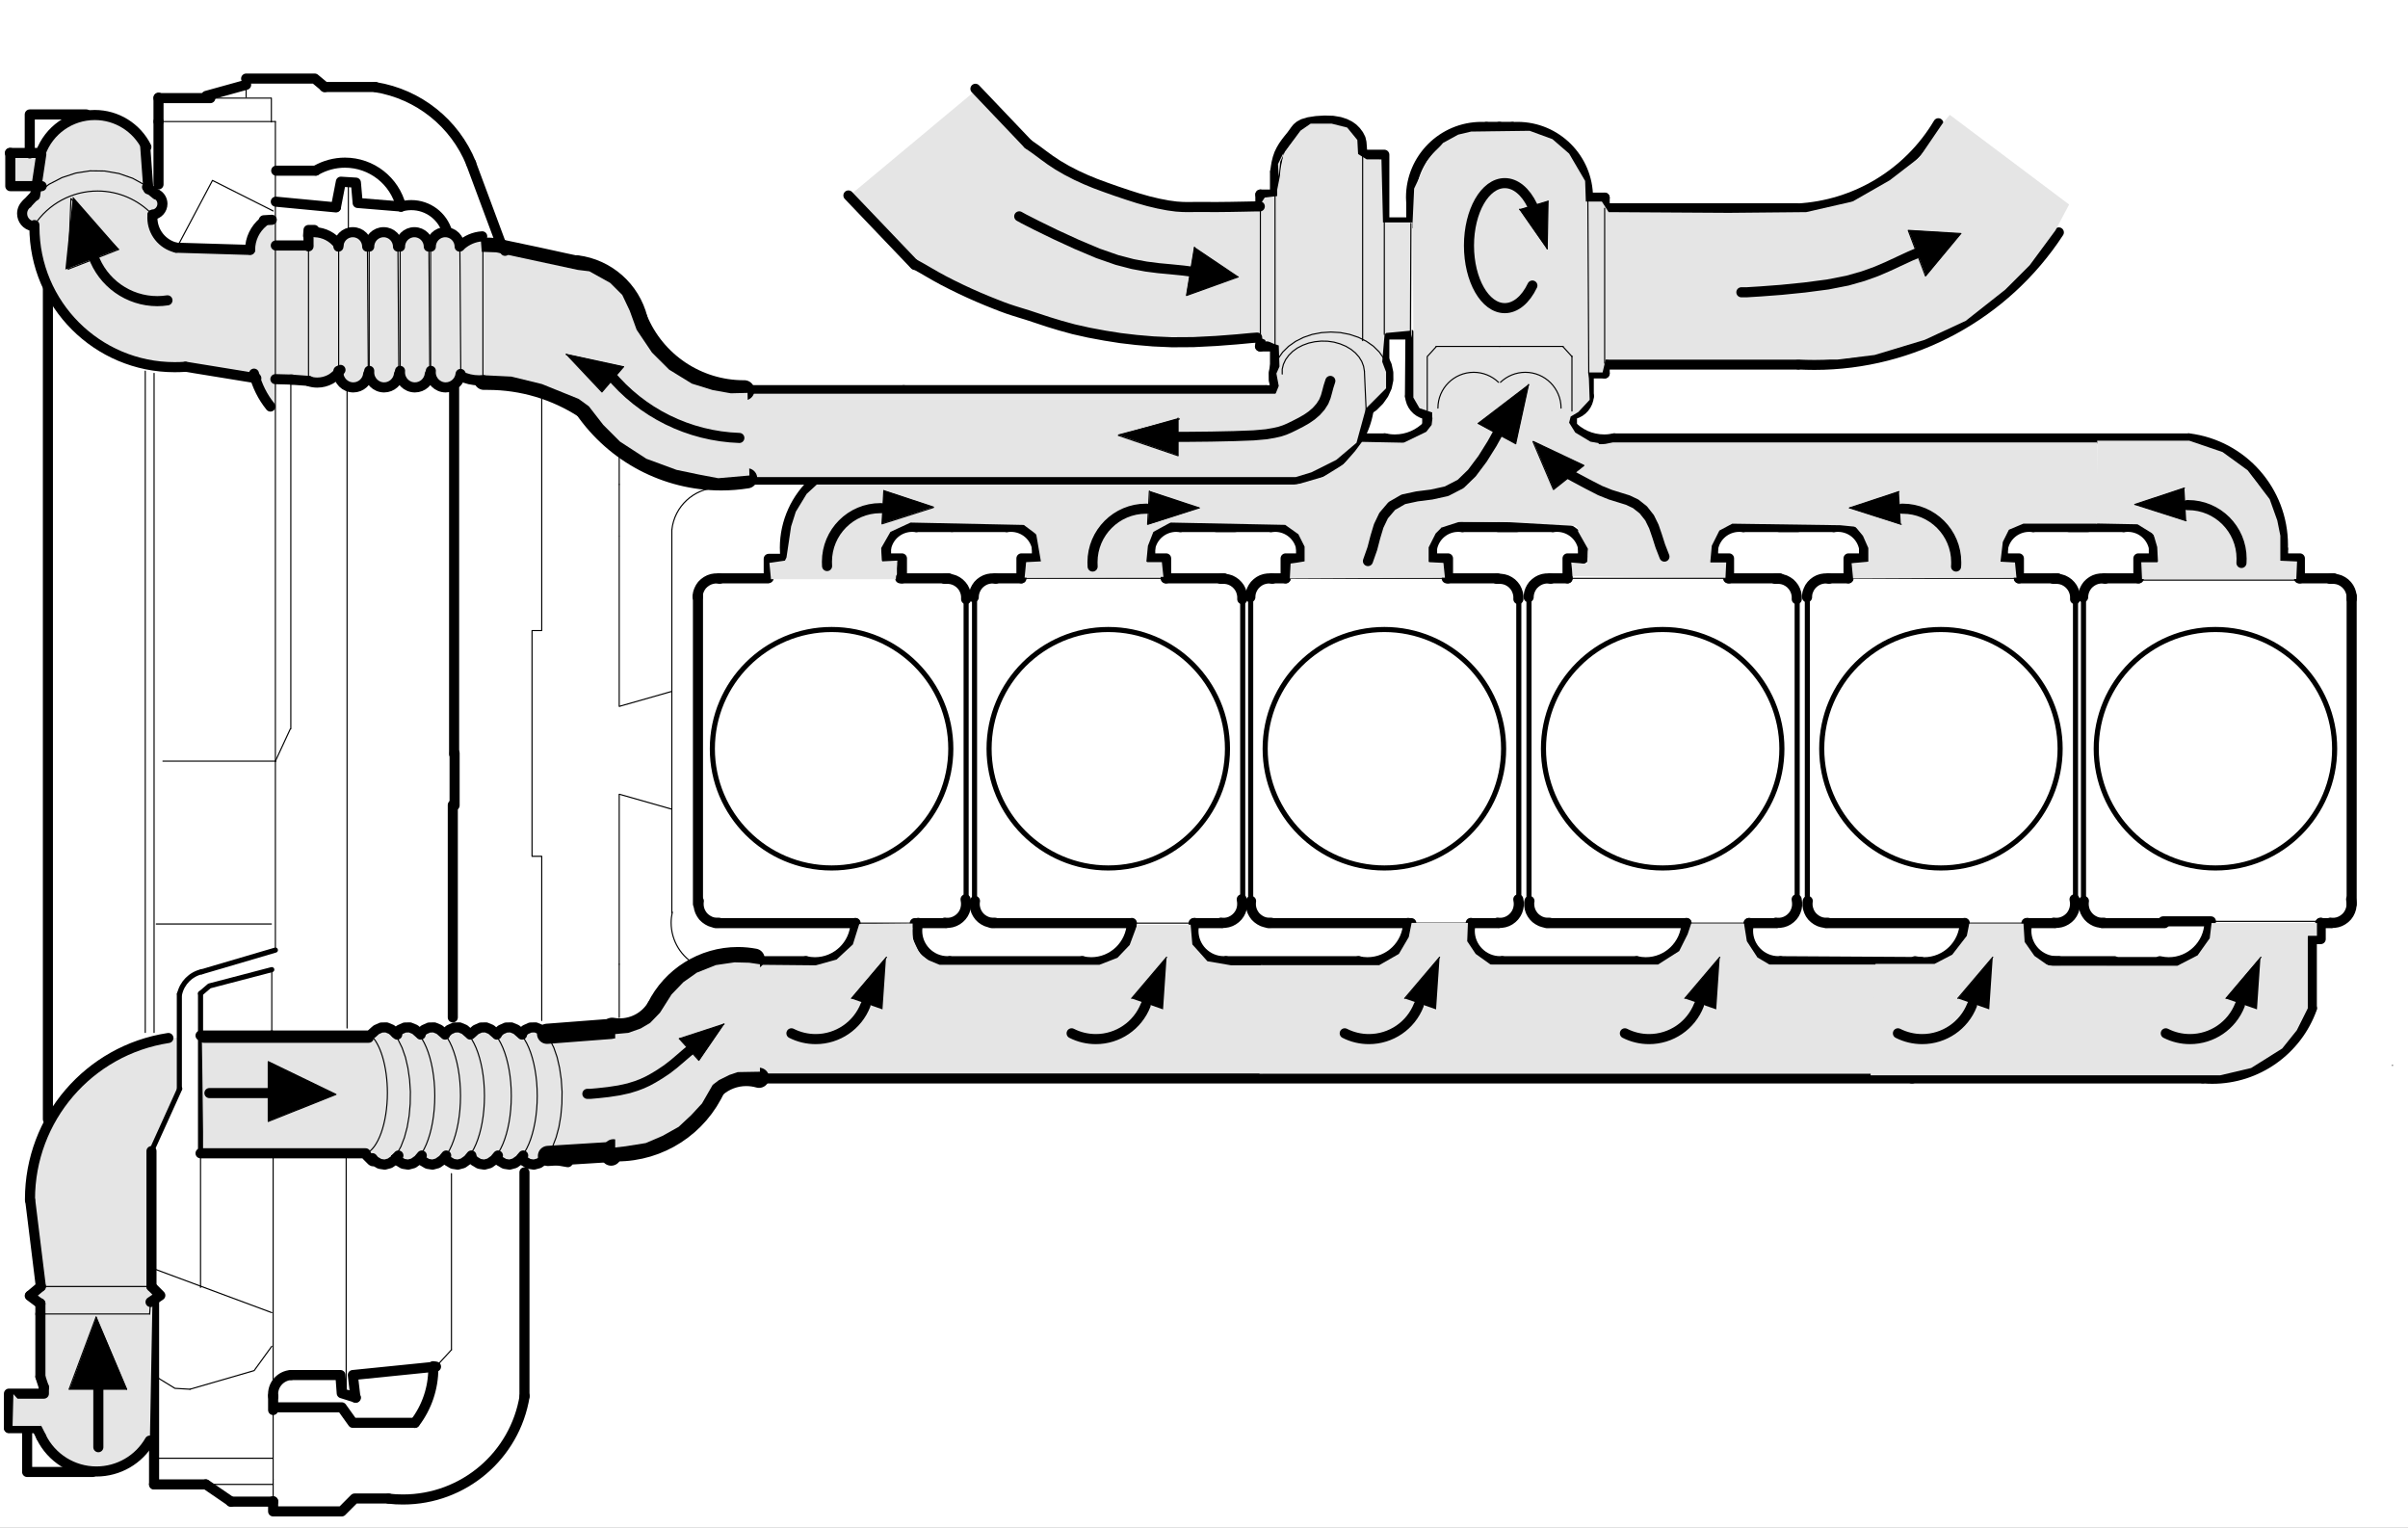 <?xml version="1.0" encoding="utf-8"?>
<!DOCTYPE svg PUBLIC "-//W3C//DTD SVG 1.1//EN" "http://www.w3.org/Graphics/SVG/1.1/DTD/svg11.dtd">
<!-- Generator: PTC Arbortext IsoDraw 7.3 -->
<svg id="Standard_x0020_layer" width="100%" height="100%" viewBox="0 0 75 47.57"
 xmlns="http://www.w3.org/2000/svg" xmlns:xlink="http://www.w3.org/1999/xlink"
 fill-rule="evenodd" clip-rule="evenodd" stroke="#000000" stroke-linecap="round" fill="none" xml:space="preserve">
 <rect x="0" y="0" width="75" height="47.57" fill="#808080" stroke="none"/>
 <path stroke="none" fill="#FFFFFF" d="M75 47.57L75 0 0 0 0 47.57 75 47.57z"/>
 <polyline stroke-width="0.314" stroke-linejoin="round" points="21.766 28.056 21.759 28.106 21.76 28.198 21.774 28.289 21.803 28.376 21.846 28.458 21.899 28.533 21.966 28.597 22.041 28.65 22.123 28.693 22.21 28.721 22.301 28.734 22.393 28.734 22.393 28.734"/>
 <polyline stroke-width="0.314" stroke-linejoin="round" points="29.429 28.731 29.46 28.736 29.551 28.736 29.643 28.721 29.73 28.692 29.812 28.649 29.887 28.594 29.951 28.53 30.006 28.454 30.047 28.371 30.074 28.285 30.088 28.193 30.088 28.102 30.074 28.004"/>
 <polyline stroke-width="0.314" stroke-linejoin="round" points="30.091 18.657 30.091 18.653 30.091 18.561 30.077 18.471 30.047 18.382 30.006 18.3 29.951 18.227 29.885 18.161 29.811 18.108 29.728 18.065 29.64 18.038 29.55 18.024 29.457 18.024 29.416 18.024"/>
 <polyline stroke-width="0.314" stroke-linejoin="round" points="22.414 18.021 22.358 18.013 22.265 18.013 22.175 18.028 22.088 18.057 22.006 18.1 21.931 18.155 21.865 18.219 21.812 18.295 21.771 18.378 21.742 18.464 21.728 18.556 21.728 18.597"/>
 <line stroke-width="0.314" stroke-linejoin="round" x1="21.739" y1="28.152" x2="21.739" y2="18.559"/>
 <line stroke-width="0.314" stroke-linejoin="round" x1="22.387" y1="18.009" x2="23.917" y2="18.009"/>
 <line stroke-width="0.314" stroke-linejoin="round" x1="28.038" y1="18.009" x2="29.553" y2="18.009"/>
 <line stroke-width="0.035" stroke-linejoin="round" x1="23.931" y1="18.009" x2="28.038" y2="18.009"/>
 <line stroke-width="0.159" stroke-linejoin="round" x1="30.091" y1="18.559" x2="30.091" y2="28.152"/>
 <line stroke-width="0.314" stroke-linejoin="round" x1="29.457" y1="28.745" x2="28.492" y2="28.745"/>
 <line stroke-width="0.314" stroke-linejoin="round" x1="26.632" y1="28.745" x2="22.289" y2="28.745"/>
 <line stroke-width="0.035" stroke-linejoin="round" x1="28.492" y1="28.745" x2="26.632" y2="28.745"/>
 <path stroke-width="0.159" stroke-linejoin="round" d="M29.614 23.315C29.614 21.265 27.951 19.602 25.902 19.602C23.852 19.602 22.187 21.265 22.187 23.315C22.187 25.364 23.852 27.027 25.902 27.027C27.951 27.027 29.614 25.364 29.614 23.315z"/>
 <path stroke-width="0.314" stroke-linejoin="round" d="M25.1 29.931C25.193 29.951 25.286 29.963 25.381 29.963C26.062 29.963 26.623 29.422 26.647 28.74"/>
 <path stroke-width="0.314" stroke-linejoin="round" d="M28.599 28.739C28.577 28.82 28.567 28.902 28.567 28.984C28.567 29.507 28.992 29.931 29.515 29.931C29.535 29.931 29.554 29.931 29.574 29.929"/>
 <polyline stroke-width="0.314" stroke-linejoin="round" points="30.367 28.056 30.359 28.106 30.359 28.198 30.375 28.289 30.403 28.376 30.446 28.458 30.5 28.533 30.565 28.597 30.64 28.65 30.724 28.693 30.811 28.721 30.902 28.734 30.993 28.734 30.993 28.734"/>
 <polyline stroke-width="0.314" stroke-linejoin="round" points="38.03 28.731 38.06 28.736 38.152 28.736 38.243 28.721 38.331 28.692 38.412 28.649 38.487 28.594 38.551 28.53 38.606 28.454 38.648 28.371 38.676 28.285 38.689 28.193 38.689 28.102 38.676 28.004"/>
 <polyline stroke-width="0.314" stroke-linejoin="round" points="38.692 18.657 38.692 18.653 38.692 18.561 38.676 18.471 38.648 18.382 38.606 18.3 38.551 18.227 38.485 18.161 38.411 18.108 38.329 18.065 38.24 18.038 38.149 18.024 38.057 18.024 38.015 18.024"/>
 <polyline stroke-width="0.314" stroke-linejoin="round" points="31.015 18.021 30.958 18.013 30.865 18.013 30.774 18.028 30.687 18.057 30.606 18.1 30.53 18.155 30.466 18.219 30.413 18.295 30.371 18.378 30.343 18.464 30.329 18.556 30.329 18.597"/>
 <line stroke-width="0.159" stroke-linejoin="round" x1="30.353" y1="28.152" x2="30.353" y2="18.559"/>
 <g>
  <polyline stroke-width="0.314" stroke-linejoin="round" points="36.307 18.009 38.127 18.009"/>
  <polyline stroke-width="0.035" stroke-linejoin="round" points="38.127 18.009 38.154 18.009"/>
 </g>
 <line stroke-width="0.314" stroke-linejoin="round" x1="30.987" y1="18.009" x2="31.8" y2="18.009"/>
 <line stroke-width="0.035" stroke-linejoin="round" x1="31.814" y1="18.009" x2="36.307" y2="18.009"/>
 <line stroke-width="0.159" stroke-linejoin="round" x1="38.706" y1="18.559" x2="38.706" y2="28.152"/>
 <line stroke-width="0.314" stroke-linejoin="round" x1="38.057" y1="28.745" x2="37.176" y2="28.745"/>
 <line stroke-width="0.314" stroke-linejoin="round" x1="35.191" y1="28.745" x2="30.89" y2="28.745"/>
 <line stroke-width="0.035" stroke-linejoin="round" x1="37.176" y1="28.745" x2="35.191" y2="28.745"/>
 <path stroke-width="0.159" stroke-linejoin="round" d="M38.231 23.315C38.231 21.265 36.567 19.602 34.518 19.602C32.469 19.602 30.806 21.265 30.806 23.315C30.806 25.364 32.469 27.027 34.518 27.027C36.567 27.027 38.231 25.364 38.231 23.315z"/>
 <path stroke-width="0.314" stroke-linejoin="round" d="M33.706 29.931C33.798 29.951 33.892 29.963 33.987 29.963C34.668 29.963 35.228 29.422 35.253 28.74"/>
 <path stroke-width="0.314" stroke-linejoin="round" d="M37.204 28.739C37.182 28.82 37.171 28.902 37.171 28.984C37.171 29.507 37.597 29.931 38.119 29.931C38.14 29.931 38.159 29.931 38.179 29.929"/>
 <polyline stroke-width="0.314" stroke-linejoin="round" points="38.966 28.056 38.96 28.106 38.96 28.198 38.975 28.289 39.003 28.376 39.046 28.458 39.1 28.533 39.167 28.597 39.241 28.65 39.323 28.693 39.411 28.721 39.503 28.734 39.594 28.734 39.594 28.734"/>
 <polyline stroke-width="0.314" stroke-linejoin="round" points="46.645 28.731 46.674 28.736 46.765 28.736 46.857 28.721 46.945 28.692 47.027 28.649 47.101 28.594 47.165 28.53 47.22 28.454 47.262 28.371 47.289 28.285 47.304 28.193 47.304 28.102 47.289 28.004"/>
 <polyline stroke-width="0.314" stroke-linejoin="round" points="47.292 18.657 47.292 18.653 47.292 18.561 47.277 18.471 47.247 18.382 47.207 18.3 47.152 18.227 47.087 18.161 47.012 18.108 46.929 18.065 46.841 18.038 46.75 18.024 46.658 18.024 46.616 18.024"/>
 <polyline stroke-width="0.314" stroke-linejoin="round" points="39.628 18.021 39.573 18.013 39.481 18.013 39.39 18.028 39.301 18.057 39.219 18.1 39.146 18.155 39.081 18.219 39.027 18.295 38.985 18.378 38.957 18.464 38.944 18.556 38.944 18.597"/>
 <line stroke-width="0.159" stroke-linejoin="round" x1="38.954" y1="28.152" x2="38.954" y2="18.559"/>
 <g>
  <polyline stroke-width="0.314" stroke-linejoin="round" points="45.06 18.009 46.645 18.009"/>
  <polyline stroke-width="0.035" stroke-linejoin="round" points="46.645 18.009 46.755 18.009"/>
 </g>
 <line stroke-width="0.314" stroke-linejoin="round" x1="39.601" y1="18.009" x2="40.042" y2="18.009"/>
 <line stroke-width="0.035" stroke-linejoin="round" x1="40.029" y1="18.009" x2="45.06" y2="18.009"/>
 <line stroke-width="0.159" stroke-linejoin="round" x1="47.305" y1="18.559" x2="47.305" y2="28.152"/>
 <line stroke-width="0.314" stroke-linejoin="round" x1="46.671" y1="28.745" x2="45.831" y2="28.745"/>
 <line stroke-width="0.314" stroke-linejoin="round" x1="43.957" y1="28.745" x2="39.505" y2="28.745"/>
 <line stroke-width="0.035" stroke-linejoin="round" x1="45.817" y1="28.745" x2="43.957" y2="28.745"/>
 <path stroke-width="0.159" stroke-linejoin="round" d="M46.832 23.315C46.832 21.265 45.168 19.602 43.118 19.602C41.069 19.602 39.405 21.265 39.405 23.315C39.405 25.364 41.069 27.027 43.118 27.027C45.168 27.027 46.832 25.364 46.832 23.315z"/>
 <path stroke-width="0.314" stroke-linejoin="round" d="M42.31 29.931C42.402 29.951 42.496 29.963 42.591 29.963C43.274 29.963 43.834 29.422 43.857 28.74"/>
 <path stroke-width="0.314" stroke-linejoin="round" d="M45.808 28.739C45.789 28.82 45.777 28.902 45.777 28.984C45.777 29.507 46.203 29.931 46.725 29.931C46.746 29.931 46.765 29.931 46.784 29.929"/>
 <polyline stroke-width="0.314" stroke-linejoin="round" points="47.637 28.056 47.628 28.106 47.63 28.198 47.645 28.289 47.673 28.376 47.716 28.458 47.771 28.533 47.835 28.597 47.911 28.65 47.993 28.693 48.081 28.721 48.171 28.734 48.264 28.734 48.264 28.734"/>
 <polyline stroke-width="0.314" stroke-linejoin="round" points="55.314 28.731 55.344 28.736 55.435 28.736 55.527 28.721 55.615 28.692 55.697 28.649 55.771 28.594 55.835 28.53 55.89 28.454 55.93 28.371 55.959 28.285 55.973 28.193 55.972 28.102 55.959 28.004"/>
 <polyline stroke-width="0.314" stroke-linejoin="round" points="55.962 18.657 55.962 18.653 55.962 18.561 55.947 18.471 55.917 18.382 55.875 18.3 55.82 18.227 55.756 18.161 55.68 18.108 55.598 18.065 55.511 18.038 55.42 18.024 55.328 18.024 55.286 18.024"/>
 <polyline stroke-width="0.314" stroke-linejoin="round" points="48.298 18.021 48.241 18.013 48.149 18.013 48.058 18.028 47.972 18.057 47.89 18.1 47.816 18.155 47.75 18.219 47.697 18.295 47.655 18.378 47.627 18.464 47.612 18.556 47.612 18.597"/>
 <line stroke-width="0.159" stroke-linejoin="round" x1="47.622" y1="28.152" x2="47.622" y2="18.559"/>
 <line stroke-width="0.314" stroke-linejoin="round" x1="48.271" y1="18.009" x2="48.823" y2="18.009"/>
 <line stroke-width="0.314" stroke-linejoin="round" x1="53.825" y1="18.009" x2="55.438" y2="18.009"/>
 <line stroke-width="0.159" stroke-linejoin="round" x1="55.975" y1="18.559" x2="55.975" y2="28.152"/>
 <line stroke-width="0.314" stroke-linejoin="round" x1="55.328" y1="28.745" x2="54.46" y2="28.745"/>
 <line stroke-width="0.314" stroke-linejoin="round" x1="52.53" y1="28.745" x2="48.173" y2="28.745"/>
 <line stroke-width="0.035" stroke-linejoin="round" x1="54.473" y1="28.745" x2="52.53" y2="28.745"/>
 <path stroke-width="0.159" stroke-linejoin="round" d="M55.499 23.315C55.499 21.265 53.835 19.602 51.786 19.602C49.735 19.602 48.073 21.265 48.073 23.315C48.073 25.364 49.735 27.027 51.786 27.027C53.835 27.027 55.499 25.364 55.499 23.315z"/>
 <path stroke-width="0.314" stroke-linejoin="round" d="M50.978 29.931C51.07 29.951 51.164 29.963 51.259 29.963C51.942 29.963 52.5 29.422 52.527 28.74"/>
 <path stroke-width="0.314" stroke-linejoin="round" d="M54.478 28.739C54.457 28.82 54.445 28.902 54.445 28.984C54.445 29.507 54.871 29.931 55.393 29.931C55.414 29.931 55.433 29.931 55.453 29.929"/>
 <polyline stroke-width="0.314" stroke-linejoin="round" points="56.305 28.056 56.298 28.106 56.298 28.198 56.314 28.289 56.343 28.376 56.384 28.458 56.439 28.533 56.506 28.597 56.579 28.65 56.662 28.693 56.75 28.721 56.841 28.734 56.933 28.734 56.933 28.734"/>
 <polyline stroke-width="0.314" stroke-linejoin="round" points="63.969 28.731 64 28.736 64.091 28.736 64.183 28.721 64.269 28.692 64.352 28.649 64.427 28.594 64.492 28.53 64.546 28.454 64.587 28.371 64.614 28.285 64.629 28.193 64.629 28.102 64.614 28.004"/>
 <polyline stroke-width="0.314" stroke-linejoin="round" points="64.631 18.657 64.632 18.653 64.631 18.561 64.617 18.471 64.587 18.382 64.545 18.3 64.49 18.227 64.424 18.161 64.35 18.108 64.268 18.065 64.18 18.038 64.088 18.024 63.996 18.024 63.954 18.024"/>
 <polyline stroke-width="0.314" stroke-linejoin="round" points="56.968 18.021 56.911 18.013 56.82 18.013 56.728 18.028 56.64 18.057 56.558 18.1 56.484 18.155 56.42 18.219 56.365 18.295 56.325 18.378 56.295 18.464 56.283 18.556 56.283 18.597"/>
 <line stroke-width="0.159" stroke-linejoin="round" x1="56.292" y1="28.152" x2="56.292" y2="18.559"/>
 <line stroke-width="0.314" stroke-linejoin="round" x1="62.881" y1="18.009" x2="64.093" y2="18.009"/>
 <g>
  <polyline stroke-width="0.314" stroke-linejoin="round" points="56.941 18.009 57.561 18.009"/>
  <polyline stroke-width="0.035" stroke-linejoin="round" points="57.561 18.009 62.895 18.009"/>
 </g>
 <line stroke-width="0.159" stroke-linejoin="round" x1="64.644" y1="18.559" x2="64.644" y2="28.152"/>
 <line stroke-width="0.314" stroke-linejoin="round" x1="63.996" y1="28.745" x2="63.115" y2="28.745"/>
 <g>
  <polyline stroke-width="0.314" stroke-linejoin="round" points="61.171 28.745 56.871 28.745"/>
  <polyline stroke-width="0.035" stroke-linejoin="round" points="56.871 28.745 56.844 28.745"/>
 </g>
 <line stroke-width="0.035" stroke-linejoin="round" x1="63.115" y1="28.745" x2="61.171" y2="28.745"/>
 <path stroke-width="0.159" stroke-linejoin="round" d="M64.165 23.315C64.165 21.265 62.502 19.602 60.451 19.602C58.402 19.602 56.74 21.265 56.74 23.315C56.74 25.364 58.402 27.027 60.451 27.027C62.502 27.027 64.165 25.364 64.165 23.315z"/>
 <path stroke-width="0.314" stroke-linejoin="round" d="M59.646 29.931C59.738 29.951 59.832 29.963 59.926 29.963C60.609 29.963 61.168 29.422 61.195 28.74"/>
 <path stroke-width="0.314" stroke-linejoin="round" d="M63.143 28.739C63.122 28.82 63.112 28.902 63.112 28.984C63.112 29.507 63.536 29.931 64.061 29.931C64.079 29.931 64.099 29.931 64.12 29.929"/>
 <polyline stroke-width="0.314" stroke-linejoin="round" points="64.906 28.056 64.899 28.106 64.9 28.198 64.915 28.289 64.942 28.376 64.986 28.458 65.04 28.533 65.105 28.597 65.18 28.65 65.263 28.693 65.35 28.721 65.441 28.734 65.534 28.734 65.534 28.734"/>
 <polyline stroke-width="0.314" stroke-linejoin="round" points="72.584 28.731 72.614 28.736 72.706 28.736 72.796 28.721 72.884 28.692 72.965 28.649 73.04 28.594 73.105 28.53 73.159 28.454 73.2 28.371 73.228 28.285 73.242 28.193 73.242 28.102 73.228 28.004"/>
 <polyline stroke-width="0.314" stroke-linejoin="round" points="73.245 18.657 73.245 18.653 73.245 18.561 73.23 18.471 73.201 18.382 73.159 18.3 73.105 18.227 73.039 18.161 72.965 18.108 72.882 18.065 72.795 18.038 72.703 18.024 72.611 18.024 72.569 18.024"/>
 <polyline stroke-width="0.314" stroke-linejoin="round" points="65.567 18.021 65.512 18.013 65.42 18.013 65.328 18.028 65.24 18.057 65.159 18.1 65.084 18.155 65.019 18.219 64.966 18.295 64.924 18.378 64.897 18.464 64.882 18.556 64.882 18.597"/>
 <line stroke-width="0.159" stroke-linejoin="round" x1="64.893" y1="28.152" x2="64.893" y2="18.559"/>
 <line stroke-width="0.314" stroke-linejoin="round" x1="71.605" y1="18.009" x2="72.694" y2="18.009"/>
 <line stroke-width="0.314" stroke-linejoin="round" x1="65.54" y1="18.009" x2="66.615" y2="18.009"/>
 <line stroke-width="0.314" stroke-linejoin="round" x1="73.245" y1="18.559" x2="73.245" y2="28.152"/>
 <g>
  <polyline stroke-width="0.314" stroke-linejoin="round" points="67.415 28.745 65.471 28.745"/>
  <polyline stroke-width="0.035" stroke-linejoin="round" points="65.471 28.745 65.444 28.745"/>
 </g>
 <path stroke="none" fill="#000000" d="M67.433 28.745C67.433 28.736 67.424 28.728 67.415 28.728 67.406 28.728 67.397 28.736 67.397 28.745 67.397 28.754 67.406 28.763 67.415 28.763 67.424 28.763 67.433 28.754 67.433 28.745 67.433 28.745 67.433 28.745 67.433 28.745L67.433 28.745z"/>
 <line stroke-width="0.314" stroke-linejoin="round" x1="72.611" y1="28.745" x2="72.266" y2="28.745"/>
 <path stroke-width="0.314" stroke-linejoin="round" d="M67.269 29.931C67.361 29.951 67.454 29.963 67.549 29.963C68.23 29.963 68.79 29.422 68.816 28.74"/>
 <polyline stroke-width="0.314" stroke-linejoin="round" points="72.281 28.731 72.281 29.242 72.004 29.242 72.004 31.391"/>
 <path stroke-width="0.314" stroke-linejoin="round" d="M68.606 33.578C68.706 33.587 68.804 33.591 68.903 33.591C70.296 33.591 71.54 32.713 72.009 31.399"/>
 <line stroke-width="0.314" stroke-linejoin="round" x1="65.858" y1="29.931" x2="63.969" y2="29.931"/>
 <line stroke-width="0.314" stroke-linejoin="round" x1="68.6" y1="33.582" x2="59.545" y2="33.582"/>
 <line stroke-width="0.314" stroke-linejoin="round" x1="59.558" y1="33.582" x2="23.626" y2="33.582"/>
 <line stroke-width="0.314" stroke-linejoin="round" x1="25.102" y1="29.931" x2="23.489" y2="29.931"/>
 <line stroke-width="0.314" stroke-linejoin="round" x1="29.582" y1="29.931" x2="33.716" y2="29.931"/>
 <line stroke-width="0.314" stroke-linejoin="round" x1="38.182" y1="29.931" x2="42.317" y2="29.931"/>
 <line stroke-width="0.314" stroke-linejoin="round" x1="46.783" y1="29.931" x2="50.972" y2="29.931"/>
 <line stroke-width="0.314" stroke-linejoin="round" x1="55.451" y1="29.931" x2="59.848" y2="29.957"/>
 <polyline stroke-width="0.314" stroke-linejoin="round" points="62.881 18.009 62.881 17.388 62.384 17.388 62.384 17.085"/>
 <polyline stroke-width="0.314" stroke-linejoin="round" points="66.602 18.009 66.602 17.388 67.097 17.388"/>
 <line stroke-width="0.314" stroke-linejoin="round" x1="67.084" y1="17.388" x2="67.084" y2="17.085"/>
 <line stroke-width="0.314" stroke-linejoin="round" x1="50.27" y1="13.653" x2="68.174" y2="13.653"/>
 <polyline stroke-width="0.314" stroke-linejoin="round" points="71.632 18.009 71.632 17.388 71.094 17.388"/>
 <line stroke-width="0.314" stroke-linejoin="round" x1="71.109" y1="17.388" x2="71.109" y2="17.099"/>
 <path stroke-width="0.314" stroke-linejoin="round" d="M71.103 17.091C71.105 17.053 71.105 17.013 71.105 16.972C71.105 15.284 69.849 13.861 68.174 13.651"/>
 <path stroke-width="0.314" stroke-linejoin="round" d="M67.09 17.083C67.019 16.69 66.677 16.405 66.277 16.405C66.234 16.405 66.192 16.408 66.15 16.414"/>
 <line stroke-width="0.314" stroke-linejoin="round" x1="66.147" y1="16.41" x2="64.438" y2="16.41"/>
 <path stroke-width="0.314" stroke-linejoin="round" d="M63.323 16.414C63.281 16.408 63.24 16.405 63.198 16.405C62.798 16.405 62.454 16.69 62.384 17.083"/>
 <line stroke-width="0.314" stroke-linejoin="round" x1="63.322" y1="16.41" x2="65.031" y2="16.41"/>
 <polyline stroke-width="0.314" stroke-linejoin="round" points="53.853 18.009 53.853 17.388 53.356 17.388 53.356 17.085"/>
 <polyline stroke-width="0.314" stroke-linejoin="round" points="57.575 18.009 57.575 17.388 58.07 17.388"/>
 <line stroke-width="0.314" stroke-linejoin="round" x1="58.057" y1="17.388" x2="58.057" y2="17.085"/>
 <path stroke-width="0.314" stroke-linejoin="round" d="M58.061 17.083C57.99 16.69 57.648 16.405 57.247 16.405C57.206 16.405 57.162 16.408 57.121 16.414"/>
 <line stroke-width="0.314" stroke-linejoin="round" x1="57.119" y1="16.41" x2="55.411" y2="16.41"/>
 <path stroke-width="0.314" stroke-linejoin="round" d="M54.296 16.414C54.255 16.408 54.213 16.405 54.17 16.405C53.77 16.405 53.427 16.69 53.356 17.083"/>
 <line stroke-width="0.314" stroke-linejoin="round" x1="54.293" y1="16.41" x2="56.003" y2="16.41"/>
 <polyline stroke-width="0.314" stroke-linejoin="round" points="45.1 18.009 45.1 17.388 44.604 17.388 44.604 17.085"/>
 <polyline stroke-width="0.314" stroke-linejoin="round" points="48.823 18.009 48.823 17.388 49.319 17.388"/>
 <line stroke-width="0.314" stroke-linejoin="round" x1="49.304" y1="17.388" x2="49.304" y2="17.085"/>
 <path stroke-width="0.314" stroke-linejoin="round" d="M49.31 17.083C49.24 16.69 48.896 16.405 48.496 16.405C48.454 16.405 48.412 16.408 48.371 16.414"/>
 <line stroke-width="0.314" stroke-linejoin="round" x1="48.368" y1="16.41" x2="46.658" y2="16.41"/>
 <path stroke-width="0.314" stroke-linejoin="round" d="M45.545 16.414C45.502 16.408 45.46 16.405 45.417 16.405C45.018 16.405 44.676 16.69 44.603 17.083"/>
 <line stroke-width="0.314" stroke-linejoin="round" x1="45.542" y1="16.41" x2="47.25" y2="16.41"/>
 <path stroke-width="0.314" stroke-linejoin="round" d="M48.902 13.204C49.17 13.509 49.557 13.685 49.963 13.685C50.069 13.685 50.173 13.673 50.276 13.65"/>
 <path stroke-width="0.035" stroke-linejoin="round" d="M48.634 12.705C48.676 12.893 48.771 13.064 48.905 13.202"/>
 <line stroke-width="0.314" stroke-linejoin="round" x1="48.96" y1="13.266" x2="48.96" y2="12.813"/>
 <path stroke-width="0.314" stroke-linejoin="round" d="M49.023 12.894C49.283 12.83 49.47 12.605 49.487 12.336"/>
 <path stroke-width="0.314" stroke-linejoin="round" d="M49.456 6.275C49.457 6.234 49.459 6.19 49.459 6.147C49.459 4.935 48.475 3.952 47.264 3.952C47.21 3.952 47.158 3.953 47.104 3.956"/>
 <line stroke-width="0.314" stroke-linejoin="round" x1="47.1" y1="3.95" x2="46.7" y2="3.95"/>
 <g>
  <path stroke-width="0.314" stroke-linejoin="round" d="M43.131 13.65C43.234 13.673 43.338 13.685 43.445 13.685C43.834 13.685 44.204 13.524 44.472 13.24"/>
  <path stroke-width="0.035" stroke-linejoin="round" d="M44.472 13.24C44.618 13.092 44.725 12.909 44.78 12.707"/>
 </g>
 <line stroke-width="0.314" stroke-linejoin="round" x1="44.453" y1="13.266" x2="44.453" y2="12.785"/>
 <path stroke-width="0.314" stroke-linejoin="round" d="M43.92 12.336C43.936 12.605 44.125 12.83 44.384 12.894"/>
 <path stroke-width="0.314" stroke-linejoin="round" d="M46.302 3.956C46.25 3.953 46.197 3.952 46.145 3.952C44.932 3.952 43.948 4.935 43.948 6.147C43.948 6.19 43.95 6.234 43.953 6.275"/>
 <line stroke-width="0.314" stroke-linejoin="round" x1="46.299" y1="3.95" x2="46.7" y2="3.95"/>
 <line stroke-width="0.314" stroke-linejoin="round" x1="43.957" y1="6.28" x2="43.957" y2="6.955"/>
 <line stroke-width="0.314" stroke-linejoin="round" x1="43.929" y1="10.525" x2="43.915" y2="12.343"/>
 <line stroke-width="0.035" stroke-linejoin="round" x1="43.957" y1="6.28" x2="43.957" y2="6.293"/>
 <line stroke-width="0.314" stroke-linejoin="round" x1="49.484" y1="12.343" x2="49.484" y2="11.627"/>
 <line stroke-width="0.314" stroke-linejoin="round" x1="49.512" y1="11.627" x2="49.979" y2="11.627"/>
 <line stroke-width="0.314" stroke-linejoin="round" x1="49.979" y1="6.5" x2="49.979" y2="6.155"/>
 <line stroke-width="0.314" stroke-linejoin="round" x1="49.979" y1="11.627" x2="49.979" y2="11.31"/>
 <line stroke-width="0.314" stroke-linejoin="round" x1="49.979" y1="6.155" x2="49.456" y2="6.155"/>
 <line stroke-width="0.314" stroke-linejoin="round" x1="50.008" y1="11.352" x2="56.003" y2="11.352"/>
 <line stroke-width="0.314" stroke-linejoin="round" x1="50.008" y1="6.485" x2="55.975" y2="6.485"/>
 <line stroke-width="0.314" stroke-linejoin="round" x1="43.915" y1="10.414" x2="43.116" y2="10.414"/>
 <line stroke-width="0.314" stroke-linejoin="round" x1="43.116" y1="6.926" x2="43.957" y2="6.926"/>
 <polyline stroke-width="0.314" stroke-linejoin="round" points="43.116 6.926 43.116 4.819 42.441 4.819"/>
 <line stroke-width="0.314" stroke-linejoin="round" x1="43.116" y1="10.414" x2="43.116" y2="11.172"/>
 <line stroke-width="0.314" stroke-linejoin="round" x1="39.712" y1="6.099" x2="39.712" y2="5.355"/>
 <line stroke-width="0.314" stroke-linejoin="round" x1="39.712" y1="11.433" x2="39.712" y2="10.772"/>
 <polyline stroke-width="0.314" stroke-linejoin="round" points="42.441 4.819 42.423 4.682 42.414 4.554 42.404 4.434 42.377 4.317 42.317 4.2 42.234 4.089 42.14 3.996 42.029 3.918 41.895 3.852 41.729 3.798 41.515 3.762 41.259 3.754 40.996 3.77 40.761 3.806 40.585 3.859 40.475 3.919 40.399 3.984 40.343 4.054 40.286 4.134 40.215 4.23 40.13 4.334 40.048 4.44 39.972 4.549 39.904 4.663 39.843 4.788 39.795 4.927 39.759 5.076 39.737 5.209 39.723 5.307 39.723 5.347"/>
 <polyline stroke-width="0.314" stroke-linejoin="round" points="39.753 11.31 39.719 11.384 39.671 11.609 39.673 11.836 39.726 12.055"/>
 <polyline stroke-width="0.314" stroke-linejoin="round" points="42.564 12.798 42.777 12.649 42.957 12.468 43.097 12.269 43.194 12.054 43.241 11.83 43.24 11.602 43.192 11.378 43.094 11.164 43.081 11.15"/>
 <path stroke="none" fill="#000000" d="M42.582 12.798C42.582 12.788 42.575 12.781 42.564 12.781 42.554 12.781 42.548 12.788 42.548 12.798 42.548 12.807 42.554 12.816 42.564 12.816 42.575 12.816 42.582 12.807 42.582 12.798 42.582 12.798 42.582 12.798 42.582 12.798L42.582 12.798z"/>
 <path stroke-width="0.314" stroke-linejoin="round" d="M39.871 14.933C39.942 14.939 40.012 14.942 40.084 14.942C41.338 14.942 42.411 14.038 42.621 12.801"/>
 <polyline stroke-width="0.314" stroke-linejoin="round" points="39.78 12.054 39.762 12.07 39.704 12.105 39.642 12.132 39.575 12.147 39.506 12.153 39.438 12.153"/>
 <path stroke-width="0.035" stroke-linejoin="round" d="M39.78 12.06C39.877 11.98 39.932 11.861 39.932 11.736L39.932 11.718"/>
 <polyline stroke-width="0.314" stroke-linejoin="round" points="36.32 18.009 36.32 17.388 35.825 17.388 35.825 17.085"/>
 <polyline stroke-width="0.314" stroke-linejoin="round" points="40.042 18.009 40.042 17.388 40.539 17.388"/>
 <line stroke-width="0.314" stroke-linejoin="round" x1="40.524" y1="17.388" x2="40.524" y2="17.085"/>
 <path stroke-width="0.314" stroke-linejoin="round" d="M40.529 17.083C40.457 16.69 40.115 16.405 39.715 16.405C39.673 16.405 39.63 16.408 39.588 16.414"/>
 <line stroke-width="0.314" stroke-linejoin="round" x1="39.588" y1="16.41" x2="37.878" y2="16.41"/>
 <path stroke-width="0.314" stroke-linejoin="round" d="M36.762 16.414C36.72 16.408 36.677 16.405 36.636 16.405C36.235 16.405 35.893 16.69 35.822 17.083"/>
 <line stroke-width="0.314" stroke-linejoin="round" x1="36.762" y1="16.41" x2="38.472" y2="16.41"/>
 <line stroke-width="0.314" stroke-linejoin="round" x1="39.436" y1="12.15" x2="28.147" y2="12.15"/>
 <line stroke-width="0.314" stroke-linejoin="round" x1="39.863" y1="14.935" x2="28.202" y2="14.935"/>
 <line stroke-width="0.314" stroke-linejoin="round" x1="43.131" y1="13.653" x2="42.276" y2="13.653"/>
 <polyline stroke-width="0.314" stroke-linejoin="round" points="28.092 18.009 28.092 17.388 27.597 17.388 27.597 17.085"/>
 <polyline stroke-width="0.314" stroke-linejoin="round" points="31.814 18.009 31.814 17.388 32.31 17.388"/>
 <line stroke-width="0.314" stroke-linejoin="round" x1="32.296" y1="17.388" x2="32.296" y2="17.085"/>
 <path stroke-width="0.314" stroke-linejoin="round" d="M32.302 17.083C32.231 16.69 31.888 16.405 31.489 16.405C31.446 16.405 31.403 16.408 31.362 16.414"/>
 <line stroke-width="0.314" stroke-linejoin="round" x1="31.359" y1="16.41" x2="29.65" y2="16.41"/>
 <path stroke-width="0.314" stroke-linejoin="round" d="M28.536 16.414C28.495 16.408 28.452 16.405 28.41 16.405C28.01 16.405 27.667 16.69 27.597 17.083"/>
 <polyline stroke-width="0.314" stroke-linejoin="round" points="23.943 17.995 23.943 17.402 24.468 17.402"/>
 <line stroke-width="0.314" stroke-linejoin="round" x1="29.65" y1="16.41" x2="28.533" y2="16.41"/>
 <line stroke-width="0.314" stroke-linejoin="round" x1="28.216" y1="14.935" x2="23.199" y2="14.935"/>
 <line stroke-width="0.314" stroke-linejoin="round" x1="28.147" y1="12.15" x2="23.199" y2="12.15"/>
 <path stroke-width="0.314" stroke-linejoin="round" d="M25.397 14.964C24.794 15.493 24.446 16.256 24.446 17.057C24.446 17.175 24.454 17.292 24.469 17.408"/>
 <line stroke-width="0.314" stroke-linejoin="round" x1="39.712" y1="10.787" x2="39.243" y2="10.787"/>
 <line stroke-width="0.314" stroke-linejoin="round" x1="39.256" y1="6.334" x2="39.256" y2="6.059"/>
 <line stroke-width="0.314" stroke-linejoin="round" x1="39.256" y1="10.787" x2="39.256" y2="10.525"/>
 <line stroke-width="0.314" stroke-linejoin="round" x1="39.256" y1="6.059" x2="39.753" y2="6.059"/>
 <path stroke-width="0.314" stroke-linejoin="round" d="M55.981 6.493C57.796 6.397 59.444 5.4 60.372 3.838"/>
 <path stroke-width="0.314" stroke-linejoin="round" d="M56.012 11.348C56.177 11.356 56.344 11.361 56.511 11.361C59.582 11.361 62.445 9.81 64.125 7.237"/>
 <path stroke-width="0.035" stroke-linejoin="round" d="M20.94 28.402C20.917 28.51 20.903 28.621 20.903 28.733C20.903 29.297 21.222 29.815 21.725 30.071"/>
 <path stroke-width="0.035" stroke-linejoin="round" d="M22.332 15.186C21.603 15.214 21.004 15.771 20.926 16.495"/>
 <line stroke-width="0.035" stroke-linejoin="round" x1="20.925" y1="16.492" x2="20.925" y2="28.428"/>
 <line stroke-width="0.035" stroke-linejoin="round" x1="20.899" y1="25.19" x2="19.3" y2="24.734"/>
 <line stroke-width="0.035" stroke-linejoin="round" x1="19.286" y1="24.734" x2="19.286" y2="30.027"/>
 <line stroke-width="0.035" stroke-linejoin="round" x1="20.899" y1="21.536" x2="19.3" y2="21.992"/>
 <line stroke-width="0.035" stroke-linejoin="round" x1="19.286" y1="21.992" x2="19.286" y2="16.699"/>
 <polyline stroke-width="0.035" stroke-linejoin="round" points="16.873 30.068 16.873 26.664 16.585 26.664"/>
 <polyline stroke-width="0.035" stroke-linejoin="round" points="16.571 26.664 16.571 19.635 16.859 19.635"/>
 <line stroke-width="0.035" stroke-linejoin="round" x1="19.286" y1="16.684" x2="19.286" y2="15.086"/>
 <line stroke-width="0.035" stroke-linejoin="round" x1="15.358" y1="31.722" x2="15.358" y2="32.301"/>
 <path stroke-width="0.035" stroke-linejoin="round" d="M16.871 34.024C16.995 34.301 17.271 34.481 17.574 34.481C17.707 34.481 17.836 34.448 17.951 34.383"/>
 <line stroke-width="0.035" stroke-linejoin="round" x1="17.949" y1="34.383" x2="19.286" y2="33.665"/>
 <line stroke-width="0.035" stroke-linejoin="round" x1="67.429" y1="28.663" x2="67.402" y2="28.745"/>
 <path stroke-width="0.095" stroke-linejoin="round" d="M41.636 4.57C41.131 4.939 40.834 5.528 40.834 6.152C40.834 6.182 40.835 6.211 40.835 6.24"/>
 <path stroke-width="0.095" stroke-linejoin="round" d="M42.238 5.245C42.216 5.243 42.192 5.242 42.17 5.242C41.792 5.242 41.487 5.548 41.487 5.924C41.487 5.952 41.488 5.98 41.493 6.009"/>
 <line stroke-width="0.095" stroke-linejoin="round" x1="42.234" y1="5.246" x2="41.628" y2="4.57"/>
 <line stroke-width="0.095" stroke-linejoin="round" x1="40.829" y1="6.237" x2="40.829" y2="9.201"/>
 <polyline stroke-width="0.095" stroke-linejoin="round" points="40.829 9.214 40.264 9.214 41.185 10.194"/>
 <line stroke-width="0.095" stroke-linejoin="round" x1="41.185" y1="10.179" x2="41.93" y2="9.201"/>
 <polyline stroke-width="0.095" stroke-linejoin="round" points="41.93 9.214 41.49 9.214 41.49 6.017"/>
 <path stroke-width="0.159" stroke-linejoin="round" d="M72.715 23.315C72.715 21.265 71.052 19.602 69.003 19.602C66.953 19.602 65.29 21.265 65.29 23.315C65.29 25.364 66.953 27.027 69.003 27.027C71.052 27.027 72.715 25.364 72.715 23.315z"/>
 <g>
  <polyline stroke-width="0.314" stroke-linejoin="round" points="67.373 28.69 68.862 28.69"/>
  <polyline stroke-width="0.035" stroke-linejoin="round" points="68.862 28.69 72.253 28.69"/>
 </g>
 <line stroke-width="0.035" stroke-linejoin="round" x1="66.656" y1="18.064" x2="71.674" y2="18.064"/>
 <line stroke-width="0.314" stroke-linejoin="round" x1="67.346" y1="29.957" x2="65.719" y2="29.957"/>
 <path stroke="none" fill="#E5E5E5" d="M23.199 12.26L39.731 12.26 39.828 12.019 39.755 11.631 39.851 11.413 39.828 10.757 39.682 10.71 39.198 10.492 36.701 10.66 33.985 10.346 31.974 9.813 29.768 8.868 28.58 8.237 26.472 6.081 30.399 2.807 32.119 4.626 33.453 5.498 35.052 6.128 36.457 6.443 38.057 6.564 39.198 6.443 39.392 6.152 39.779 6.105 39.779 5.91 39.924 5.182 39.972 4.77 39.804 5.11 39.828 5.498 39.875 5.038 40.021 4.722 40.506 4.068 40.822 3.85 41.475 3.85 41.96 3.972 42.276 4.359 42.299 4.796 42.567 4.964 43.027 4.964 43.075 6.927 43.996 6.927 43.972 10.516 43.972 10.516 43.923 10.298 43.173 10.369 43.124 10.419 43.051 11.266 43.171 11.582 43.171 12.092 42.542 12.721 42.25 13.788 41.621 14.32 40.844 14.708 40.36 14.855 23.152 14.855 23.199 12.26z"/>
 <line stroke-width="0.035" stroke-linejoin="round" x1="43.944" y1="6.955" x2="43.929" y2="10.525"/>
 <line stroke-width="0.035" stroke-linejoin="round" x1="43.116" y1="10.414" x2="43.116" y2="6.913"/>
 <line stroke-width="0.035" stroke-linejoin="round" x1="42.441" y1="4.819" x2="42.441" y2="10.606"/>
 <line stroke-width="0.035" stroke-linejoin="round" x1="39.712" y1="10.772" x2="39.712" y2="6.086"/>
 <polyline stroke-width="0.035" stroke-linejoin="round" points="42.496 11.557 42.47 11.404 42.414 11.256 42.329 11.117 42.216 10.989 42.078 10.877 41.918 10.782 41.74 10.708 41.551 10.654 41.353 10.625 41.152 10.621 40.953 10.641 40.759 10.683 40.576 10.75 40.408 10.836 40.262 10.942 40.14 11.064 40.042 11.198 39.973 11.345 39.936 11.496 39.936 11.647"/>
 <polyline stroke-width="0.035" stroke-linejoin="round" points="43.088 11.144 42.956 10.958 42.774 10.779 42.554 10.625 42.307 10.503 42.034 10.412 41.747 10.356 41.451 10.339 41.156 10.358 40.869 10.413 40.598 10.506 40.35 10.631 40.133 10.785 39.951 10.964 39.811 11.163 39.743 11.301"/>
 <line stroke-width="0.035" stroke-linejoin="round" x1="42.496" y1="11.557" x2="42.551" y2="12.798"/>
 <line stroke-width="0.035" stroke-linejoin="round" x1="39.256" y1="10.525" x2="39.256" y2="6.334"/>
 <line stroke-width="0.314" stroke-linejoin="round" x1="28.492" y1="8.25" x2="26.425" y2="6.086"/>
 <line stroke-width="0.314" stroke-linejoin="round" x1="32.021" y1="4.487" x2="30.381" y2="2.765"/>
 <path stroke="none" fill="#E5E5E5" d="M43.997 6.913L44.045 5.871 44.448 5.019 44.945 4.451 45.417 4.192 45.82 4.097 47.643 4.073 48.353 4.333 48.872 4.783 49.371 5.634 49.393 6.275 49.892 6.275 50.103 6.605 53.844 6.628 56.258 6.605 57.701 6.275 58.86 5.612 59.783 4.902 60.493 3.859 60.729 3.576 64.445 6.368 64.019 7.174 63.215 8.262 62.457 9.019 61.226 9.99 59.948 10.582 58.387 11.054 57.228 11.196 50.009 11.196 49.914 11.599 49.465 11.599 49.488 11.788 49.512 12.451 49.158 12.83 48.92 12.971 48.872 13.162 49.063 13.468 49.536 13.753 49.796 13.8 49.228 16.617 49.087 16.379 49.087 16.379 47.027 16.262 45.49 16.237 44.826 16.451 43.643 13.823 44.424 13.445 44.59 13.231 44.637 12.853 44.212 12.711 44.021 12.38 44.021 10.391 43.997 6.913z"/>
 <path stroke-width="0.035" stroke-linejoin="round" d="M48.621 12.708L48.621 12.707C48.621 12.092 48.121 11.593 47.508 11.593C47.219 11.593 46.942 11.705 46.734 11.904"/>
 <line stroke-width="0.035" stroke-linejoin="round" x1="48.96" y1="12.798" x2="48.96" y2="11.089"/>
 <line stroke-width="0.035" stroke-linejoin="round" x1="48.96" y1="11.103" x2="48.685" y2="10.8"/>
 <line stroke-width="0.035" stroke-linejoin="round" x1="48.685" y1="10.787" x2="46.7" y2="10.787"/>
 <path stroke-width="0.035" stroke-linejoin="round" d="M46.673 11.904C46.465 11.705 46.189 11.593 45.901 11.593C45.286 11.593 44.786 12.092 44.786 12.707L44.786 12.708"/>
 <polyline stroke-width="0.035" stroke-linejoin="round" points="44.453 12.785 44.453 11.103 44.728 10.8"/>
 <line stroke-width="0.035" stroke-linejoin="round" x1="44.728" y1="10.787" x2="46.713" y2="10.787"/>
 <line stroke-width="0.035" stroke-linejoin="round" x1="49.484" y1="11.614" x2="49.456" y2="6.266"/>
 <line stroke-width="0.035" stroke-linejoin="round" x1="49.979" y1="11.31" x2="49.979" y2="6.485"/>
 <path stroke="none" fill="#E5E5E5" d="M49.718 13.846L50.002 13.823 50.238 13.775 65.314 13.775 65.314 16.307 63.018 16.307 62.569 16.496 62.38 16.875 62.308 17.49 62.759 17.515 62.805 17.987 57.716 18.012 57.67 17.538 58.191 17.49 58.191 17.065 58.024 16.686 57.789 16.402 57.316 16.355 53.954 16.307 53.552 16.521 53.316 16.993 53.268 17.515 53.765 17.515 53.741 18.012 48.984 17.94 48.938 17.515 49.433 17.562 49.457 17.088 49.363 16.923 49.149 16.544 49.718 13.846z"/>
 <line stroke-width="0.035" stroke-linejoin="round" x1="48.808" y1="18.009" x2="53.811" y2="18.009"/>
 <path stroke="none" fill="#E5E5E5" d="M65.32 13.721L68.183 13.721 69.224 14.076 70.006 14.644 70.692 15.544 70.929 16.207 71.024 16.681 71.024 17.46 71.545 17.484 71.521 18.03 66.716 18.03 66.692 17.509 67.213 17.509 67.189 17.035 67.072 16.632 66.575 16.326 65.296 16.301 65.32 13.721z"/>
 <path stroke="none" fill="#E5E5E5" d="M24.013 18.036L23.964 17.528 24.448 17.457 24.496 17.359 24.64 16.393 24.786 15.935 25.125 15.378 25.439 15.089 40.39 15.089 41.213 14.848 41.841 14.461 42.203 14.05 42.42 13.759 43.725 13.785 44.884 16.442 44.716 16.611 44.497 17.045 44.497 17.504 44.957 17.528 45.005 17.987 40.173 18.012 40.198 17.553 40.633 17.48 40.633 17.021 40.439 16.635 40.029 16.344 36.454 16.272 35.923 16.562 35.753 16.998 35.704 17.504 36.188 17.504 36.237 17.963 31.913 17.987 31.96 17.504 32.42 17.481 32.274 16.635 31.888 16.346 28.361 16.272 27.734 16.562 27.443 17.07 27.468 17.481 27.468 17.481 27.951 17.457 27.902 18.036 24.013 18.036z"/>
 <path stroke="none" fill="#E5E5E5" d="M23.545 30.041L25.407 30.059 26.056 29.879 26.564 29.408 26.762 28.775 28.425 28.757 28.425 29.228 28.643 29.698 28.913 29.896 29.257 30.041 34.246 30.041 34.805 29.824 35.185 29.426 35.42 28.794 37.084 28.794 37.137 29.408 37.607 29.932 38.348 30.059 39.325 30.059 39.325 33.421 23.562 33.421 23.545 30.041z"/>
 <path stroke="none" fill="#E5E5E5" d="M39.271 30.054L42.957 30.054 43.57 29.704 43.878 29.178 43.966 28.739 45.72 28.739 45.698 29.309 45.962 29.704 46.423 30.033 51.643 30.033 52.301 29.615 52.564 29.089 52.674 28.76 54.32 28.76 54.408 29.309 54.737 29.814 55.109 30.033 58.445 30.033 58.445 33.432 39.226 33.432 39.271 30.054z"/>
 <path stroke="none" fill="#E5E5E5" d="M58.414 30.013L60.255 30.013 60.804 29.728 61.259 29.14 61.335 28.762 63.024 28.762 63.06 29.33 63.365 29.766 63.801 30.071 67.82 30.071 68.447 29.748 68.825 29.216 68.882 28.742 72.164 28.742 72.164 29.14 71.879 29.14 71.879 31.397 71.537 32.081 71.082 32.649 70.115 33.256 69.149 33.484 58.262 33.484 58.414 30.013z"/>
 <path stroke="none" fill="#000000" d="M74.534 33.176C74.534 33.165 74.528 33.158 74.518 33.158 74.507 33.158 74.5 33.165 74.5 33.176 74.5 33.185 74.507 33.192 74.518 33.192 74.528 33.192 74.534 33.185 74.534 33.176 74.534 33.176 74.534 33.176 74.534 33.176L74.534 33.176z"/>
 <polyline stroke-width="0.314" stroke-linejoin="round" points="32.021 4.487 32.276 4.666 32.496 4.83 32.709 4.985 32.942 5.139 33.225 5.304 33.53 5.461 33.819 5.593 34.11 5.713 34.42 5.828 34.765 5.95 35.121 6.07 35.454 6.176 35.771 6.266 36.078 6.339 36.38 6.397 36.639 6.432 36.841 6.445 37.024 6.448 37.229 6.445 37.496 6.445 37.875 6.447 38.329 6.442 38.768 6.434 39.1 6.427 39.238 6.427"/>
 <polyline stroke-width="0.314" stroke-linejoin="round" points="28.478 8.223 28.728 8.362 28.946 8.489 29.155 8.609 29.382 8.733 29.646 8.868 29.928 9.006 30.199 9.132 30.463 9.249 30.724 9.359 30.986 9.464 31.214 9.553 31.393 9.618 31.559 9.673 31.751 9.733 32.005 9.811 32.313 9.913 32.646 10.023 33.02 10.137 33.439 10.252 33.917 10.359 34.412 10.451 34.899 10.528 35.395 10.586 35.92 10.631 36.499 10.657 37.165 10.653 37.874 10.617 38.514 10.568 38.976 10.525 39.156 10.512"/>
 <path stroke="none" fill="#E5E5E5" d="M11.788 33.293L11.926 33.087 12.166 32.847 12.362 32.811 12.647 32.892 12.798 32.857 12.968 32.697 13.176 32.628 13.278 32.64 13.542 32.743 13.727 32.651 13.92 32.468 14.138 32.421 14.3 32.468 14.403 32.502 14.598 32.457 14.839 32.25 15.172 32.238 15.343 32.319 15.516 32.262 15.698 32.1 15.894 32.054 16.123 32.112 16.227 32.124 16.422 32.078 16.594 31.928 16.789 31.859 16.949 31.882 17.19 31.928 17.339 31.882 17.535 31.687 17.775 31.664 18.062 31.757 18.326 32.054 18.463 32.238 18.486 32.329 11.96 33.466 11.788 33.293z"/>
 <line stroke-width="0.035" stroke-linejoin="round" x1="14.117" y1="24.983" x2="14.103" y2="24.969"/>
 <g>
  <polyline stroke-width="0.035" stroke-linejoin="round" points="14.061 42.031 13.58 42.555"/>
  <polyline stroke-width="0.314" stroke-linejoin="round" points="13.58 42.555 10.989 42.817 11.071 43.521"/>
 </g>
 <polyline stroke-width="0.314" stroke-linejoin="round" points="11.085 43.521 10.644 43.383 10.602 42.817 9.073 42.817"/>
 <polyline stroke-width="0.314" stroke-linejoin="round" points="8.535 43.823 10.644 43.823 10.989 44.305 12.917 44.305"/>
 <path stroke-width="0.314" stroke-linejoin="round" d="M12.492 6.431C12.291 5.628 11.57 5.065 10.744 5.065C10.426 5.065 10.112 5.15 9.836 5.31"/>
 <path stroke-width="0.314" stroke-linejoin="round" d="M13.931 7.23C13.787 6.73 13.33 6.387 12.81 6.387C12.702 6.387 12.595 6.402 12.492 6.431"/>
 <line stroke-width="0.035" stroke-linejoin="round" x1="6.246" y1="35.912" x2="6.246" y2="40.088"/>
 <line stroke-width="0.314" stroke-linejoin="round" x1="8.507" y1="43.465" x2="8.507" y2="43.906"/>
 <line stroke-width="0.035" stroke-linejoin="round" x1="8.507" y1="43.92" x2="8.507" y2="46.07"/>
 <line stroke-width="0.035" stroke-linejoin="round" x1="8.507" y1="35.871" x2="8.507" y2="43.465"/>
 <line stroke-width="0.035" stroke-linejoin="round" x1="8.465" y1="40.874" x2="4.718" y2="39.481"/>
 <polyline stroke-width="0.035" stroke-linejoin="round" points="8.465 41.921 7.915 42.679 5.916 43.259"/>
 <line stroke-width="0.314" stroke-linejoin="round" x1="4.661" y1="44.857" x2="4.661" y2="40.915"/>
 <path stroke-width="0.314" stroke-linejoin="round" d="M12.923 44.307C13.294 43.82 13.496 43.225 13.496 42.613C13.496 42.59 13.494 42.566 13.494 42.542"/>
 <path stroke-width="0.314" stroke-linejoin="round" d="M12.105 46.667C12.253 46.685 12.403 46.692 12.554 46.692C14.435 46.692 16.039 45.331 16.341 43.473"/>
 <g>
  <polyline stroke-width="0.314" stroke-linejoin="round" points="12.105 46.662 11.044 46.662 10.644 47.063 8.507 47.063 8.507 46.746"/>
  <polyline stroke-width="0.035" stroke-linejoin="round" points="8.507 46.746 8.507 46.07"/>
 </g>
 <line stroke-width="0.314" stroke-linejoin="round" x1="8.507" y1="46.759" x2="7.184" y2="46.759"/>
 <line stroke-width="0.314" stroke-linejoin="round" x1="7.198" y1="46.759" x2="6.413" y2="46.222"/>
 <line stroke-width="0.314" stroke-linejoin="round" x1="4.799" y1="46.222" x2="4.799" y2="40.447"/>
 <line stroke-width="0.035" stroke-linejoin="round" x1="4.855" y1="45.408" x2="8.493" y2="45.408"/>
 <line stroke-width="0.035" stroke-linejoin="round" x1="6.399" y1="46.222" x2="8.507" y2="46.222"/>
 <path stroke-width="0.314" stroke-linejoin="round" d="M9.064 42.816C8.75 42.838 8.506 43.098 8.506 43.412C8.506 43.439 8.507 43.466 8.512 43.491"/>
 <path stroke-width="0.314" stroke-linejoin="round" d="M5.221 34.131C4.033 34.146 3.072 35.097 3.044 36.284"/>
 <line stroke-width="0.314" stroke-linejoin="round" x1="1.492" y1="34.851" x2="1.492" y2="8.994"/>
 <line stroke-width="0.035" stroke-linejoin="round" x1="4.524" y1="32.149" x2="4.524" y2="11.557"/>
 <line stroke-width="0.035" stroke-linejoin="round" x1="4.799" y1="32.149" x2="4.799" y2="11.627"/>
 <line stroke-width="0.035" stroke-linejoin="round" x1="5.075" y1="23.701" x2="8.59" y2="23.701"/>
 <line stroke-width="0.035" stroke-linejoin="round" x1="8.577" y1="3.785" x2="4.924" y2="3.785"/>
 <line stroke-width="0.314" stroke-linejoin="round" x1="4.937" y1="3.055" x2="6.551" y2="3.055"/>
 <line stroke-width="0.035" stroke-linejoin="round" x1="6.536" y1="3.055" x2="8.439" y2="3.055"/>
 <line stroke-width="0.035" stroke-linejoin="round" x1="8.452" y1="3.055" x2="8.452" y2="3.798"/>
 <line stroke-width="0.035" stroke-linejoin="round" x1="8.577" y1="23.701" x2="9.044" y2="22.695"/>
 <line stroke-width="0.035" stroke-linejoin="round" x1="9.058" y1="22.695" x2="9.058" y2="11.82"/>
 <polyline stroke-width="0.035" stroke-linejoin="round" points="5.544 7.644 6.618 5.618 8.507 6.569"/>
 <line stroke-width="0.035" stroke-linejoin="round" x1="8.577" y1="23.701" x2="8.577" y2="29.573"/>
 <line stroke-width="0.035" stroke-linejoin="round" x1="4.868" y1="28.772" x2="8.452" y2="28.772"/>
 <line stroke-width="0.314" stroke-linejoin="round" x1="14.144" y1="23.48" x2="14.144" y2="12.096"/>
 <path stroke-width="0.314" stroke-linejoin="round" d="M14.673 5.086C14.163 3.83 13.035 2.931 11.696 2.714"/>
 <polyline stroke-width="0.314" stroke-linejoin="round" points="12.49 6.431 11.14 6.32 11.085 5.687 10.617 5.658 10.464 6.445"/>
 <line stroke-width="0.314" stroke-linejoin="round" x1="10.464" y1="6.458" x2="8.59" y2="6.28"/>
 <line stroke-width="0.035" stroke-linejoin="round" x1="10.85" y1="5.742" x2="10.85" y2="7.189"/>
 <line stroke-width="0.314" stroke-linejoin="round" x1="14.669" y1="5.08" x2="15.592" y2="7.561"/>
 <line stroke-width="0.314" stroke-linejoin="round" x1="11.692" y1="2.71" x2="10.106" y2="2.71"/>
 <g>
  <polyline stroke-width="0.314" stroke-linejoin="round" points="10.119 2.71 9.803 2.447 7.666 2.447"/>
  <polyline stroke-width="0.035" stroke-linejoin="round" points="7.666 2.447 7.666 3.027"/>
 </g>
 <line stroke-width="0.314" stroke-linejoin="round" x1="7.666" y1="2.641" x2="6.426" y2="2.985"/>
 <line stroke-width="0.314" stroke-linejoin="round" x1="9.83" y1="5.315" x2="8.603" y2="5.315"/>
 <line stroke-width="0.314" stroke-linejoin="round" x1="5.213" y1="9.352" x2="6.66" y2="9.352"/>
 <path stroke="none" fill="#FFFFFF" d="M9.086 30.826L18.984 31.315 18.984 37.17 9.156 38.704 9.086 30.826z"/>
 <g>
  <polyline stroke-width="0.159" stroke-linejoin="round" points="6.246 30.937 6.522 30.701 8.465 30.193"/>
  <polyline stroke-width="0.035" stroke-linejoin="round" points="8.465 30.193 8.465 32.259"/>
 </g>
 <line stroke-width="0.314" stroke-linejoin="round" x1="8.465" y1="32.246" x2="11.554" y2="32.246"/>
 <line stroke-width="0.159" stroke-linejoin="round" x1="8.577" y1="29.585" x2="6.275" y2="30.262"/>
 <path stroke-width="0.159" stroke-linejoin="round" d="M6.286 30.257C5.939 30.336 5.671 30.608 5.593 30.954"/>
 <line stroke-width="0.159" stroke-linejoin="round" x1="6.246" y1="35.912" x2="6.246" y2="30.937"/>
 <line stroke-width="0.314" stroke-linejoin="round" x1="16.335" y1="36.505" x2="16.335" y2="43.479"/>
 <line stroke-width="0.314" stroke-linejoin="round" x1="14.103" y1="31.681" x2="14.103" y2="25.065"/>
 <line stroke-width="0.035" stroke-linejoin="round" x1="14.061" y1="36.546" x2="14.061" y2="42.031"/>
 <line stroke-width="0.035" stroke-linejoin="round" x1="10.782" y1="35.939" x2="10.782" y2="43.259"/>
 <line stroke-width="0.035" stroke-linejoin="round" x1="10.81" y1="32.012" x2="10.81" y2="11.958"/>
 <path stroke="none" fill="#E5E5E5" d="M19.202 32.067L17.167 32.276 16.855 32.067 16.672 32.04 16.463 32.118 16.228 32.223 15.968 32.04 15.733 32.093 15.497 32.223 15.159 31.989 14.689 32.223 14.375 32.067 14.167 32.067 13.88 32.145 13.567 32.015 13.384 32.067 13.044 32.223 12.811 32.015 12.55 32.067 12.34 32.171 12.105 32.067 11.897 32.067 11.557 32.223 6.286 32.276 6.339 35.85 11.349 35.877 11.714 36.137 12.028 36.241 12.314 36.058 12.731 36.268 13.098 36.058 13.515 36.241 13.88 36.033 14.298 36.293 14.663 36.085 15.159 36.241 15.524 36.085 15.888 36.189 16.28 36.033 16.594 36.293 16.984 36.058 16.984 36.058 17.141 35.954 19.202 35.85 19.202 32.067z"/>
 <polyline stroke-width="0.628" stroke-linejoin="round" points="19.106 35.787 19.062 35.929 19.035 35.984"/>
 <line stroke-width="0.314" stroke-linejoin="round" x1="17.687" y1="32.067" x2="16.969" y2="32.136"/>
 <line stroke-width="0.314" stroke-linejoin="round" x1="17.687" y1="36.188" x2="16.969" y2="36.064"/>
 <polyline stroke-width="0.314" stroke-linejoin="round" points="11.609 36.159 11.582 36.145 11.43 35.993"/>
 <polyline stroke-width="0.314" stroke-linejoin="round" points="17.053 35.981 16.943 36.112 16.789 36.222 16.629 36.265 16.469 36.24 16.312 36.148 16.243 36.064"/>
 <line stroke-width="0.035" stroke-linejoin="round" x1="16.225" y1="36.064" x2="16.157" y2="35.981"/>
 <polyline stroke-width="0.314" stroke-linejoin="round" points="16.239 32.177 16.361 32.067 16.519 31.996 16.681 31.992 16.838 32.057 16.99 32.188 17.018 32.216"/>
 <line stroke-width="0.035" stroke-linejoin="round" x1="16.213" y1="32.204" x2="16.239" y2="32.177"/>
 <polyline stroke-width="0.314" stroke-linejoin="round" points="16.295 35.981 16.185 36.112 16.03 36.222 15.871 36.265 15.711 36.24 15.554 36.148 15.486 36.064"/>
 <polyline stroke-width="0.314" stroke-linejoin="round" points="15.481 32.177 15.602 32.067 15.762 31.996 15.923 31.992 16.08 32.057 16.231 32.188 16.26 32.216"/>
 <polyline stroke-width="0.314" stroke-linejoin="round" points="15.509 35.981 15.4 36.112 15.246 36.222 15.086 36.265 14.925 36.24 14.769 36.148 14.699 36.064"/>
 <polyline stroke-width="0.314" stroke-linejoin="round" points="14.695 32.177 14.817 32.067 14.975 31.996 15.137 31.992 15.295 32.057 15.446 32.188 15.474 32.216"/>
 <polyline stroke-width="0.314" stroke-linejoin="round" points="14.682 35.981 14.573 36.112 14.419 36.222 14.259 36.265 14.098 36.24 13.942 36.148 13.872 36.064"/>
 <polyline stroke-width="0.314" stroke-linejoin="round" points="13.868 32.177 13.99 32.067 14.148 31.996 14.31 31.992 14.468 32.057 14.619 32.188 14.647 32.216"/>
 <polyline stroke-width="0.314" stroke-linejoin="round" points="13.897 35.981 13.788 36.112 13.632 36.222 13.473 36.265 13.313 36.24 13.156 36.148 13.087 36.064"/>
 <polyline stroke-width="0.314" stroke-linejoin="round" points="13.083 32.177 13.205 32.067 13.364 31.996 13.524 31.992 13.682 32.057 13.833 32.188 13.862 32.216"/>
 <polyline stroke-width="0.314" stroke-linejoin="round" points="13.138 35.981 13.028 36.112 12.875 36.222 12.714 36.265 12.554 36.24 12.399 36.148 12.33 36.064"/>
 <polyline stroke-width="0.314" stroke-linejoin="round" points="12.326 32.177 12.446 32.067 12.605 31.996 12.766 31.992 12.925 32.057 13.076 32.188 13.103 32.216"/>
 <polyline stroke-width="0.314" stroke-linejoin="round" points="12.409 35.981 12.298 36.112 12.144 36.222 11.984 36.265 11.823 36.24 11.667 36.148 11.599 36.064"/>
 <polyline stroke-width="0.314" stroke-linejoin="round" points="11.595 32.177 11.717 32.067 11.875 31.996 12.035 31.992 12.194 32.057 12.345 32.188 12.372 32.216"/>
 <path stroke-width="0.035" stroke-linejoin="round" d="M11.387 35.929C11.778 35.774 12.066 34.969 12.066 34.029C12.066 33.215 11.85 32.488 11.526 32.213"/>
 <polyline stroke-width="0.035" stroke-linejoin="round" points="11.484 32.204 11.634 32.069 11.792 31.998 11.954 31.995 12.112 32.06 12.263 32.189 12.403 32.381 12.525 32.628 12.628 32.923 12.705 33.256 12.757 33.616 12.782 33.993 12.776 34.375 12.743 34.746 12.682 35.1 12.596 35.421 12.487 35.703 12.359 35.932 12.215 36.104 12.061 36.213 11.901 36.256 11.742 36.231 11.618 36.149"/>
 <path stroke-width="0.035" stroke-linejoin="round" d="M12.196 35.985C12.332 36.165 12.484 36.261 12.64 36.261C13.138 36.261 13.542 35.302 13.542 34.124C13.542 32.944 13.138 31.986 12.64 31.986C12.503 31.986 12.367 32.06 12.243 32.204"/>
 <path stroke-width="0.035" stroke-linejoin="round" d="M12.978 36.009C13.115 36.192 13.271 36.287 13.428 36.287C13.932 36.287 14.343 35.317 14.343 34.124C14.343 32.929 13.932 31.958 13.428 31.958C13.288 31.958 13.15 32.034 13.025 32.179"/>
 <path stroke-width="0.035" stroke-linejoin="round" d="M13.75 35.975C13.885 36.155 14.037 36.249 14.192 36.249C14.686 36.249 15.089 35.296 15.089 34.125C15.089 32.953 14.686 32 14.192 32C14.054 32 13.919 32.075 13.798 32.216"/>
 <path stroke-width="0.035" stroke-linejoin="round" d="M14.586 35.975C14.721 36.155 14.872 36.249 15.026 36.249C15.522 36.249 15.925 35.296 15.925 34.125C15.925 32.953 15.522 32 15.026 32C14.89 32 14.756 32.075 14.632 32.216"/>
 <path stroke-width="0.035" stroke-linejoin="round" d="M15.397 35.972C15.532 36.151 15.683 36.244 15.836 36.244C16.332 36.244 16.733 35.295 16.733 34.125C16.733 32.954 16.332 32.005 15.836 32.005C15.701 32.005 15.567 32.079 15.444 32.219"/>
 <polyline stroke-width="0.035" stroke-linejoin="round" points="17.012 32.219 17.128 32.378 17.25 32.625 17.352 32.92 17.429 33.253 17.481 33.613 17.506 33.99 17.501 34.371 17.468 34.743 17.408 35.097 17.321 35.418 17.213 35.698 17.083 35.929 17.056 35.97"/>
 <line stroke-width="0.628" stroke-linejoin="round" x1="19.024" y1="32.039" x2="17.039" y2="32.191"/>
 <line stroke-width="0.628" stroke-linejoin="round" x1="19.051" y1="35.871" x2="17.067" y2="35.994"/>
 <polygon stroke-width="0.035" stroke-linejoin="round" points="10.464 34.079 8.355 33.058 8.355 34.92 10.464 34.079"/>
 <line stroke-width="0.314" stroke-linejoin="round" x1="8.797" y1="34.037" x2="6.522" y2="34.037"/>
 <path stroke="none" fill="#000000" d="M8.355 33.058L8.355 34.912 10.464 34.079 8.355 33.058z"/>
 <line stroke-width="0.314" stroke-linejoin="round" x1="11.387" y1="35.912" x2="6.246" y2="35.912"/>
 <line stroke-width="0.314" stroke-linejoin="round" x1="8.465" y1="32.246" x2="6.246" y2="32.246"/>
 <line stroke-width="0.314" stroke-linejoin="round" x1="11.484" y1="32.314" x2="6.344" y2="32.314"/>
 <path stroke="none" fill="#E5E5E5" d="M5.53 32.301L4.642 32.457 3.416 33.006 2.53 33.683 1.746 34.676 1.225 35.694 0.964 36.737 0.964 37.337 1.33 40.128 1.016 40.363 1.304 40.625 1.304 42.92 1.486 43.13 1.355 43.39 0.338 43.365 1.225 44.381 1.382 44.904 1.851 45.399 2.347 45.713 2.765 45.765 3.443 45.79 4.017 45.53 4.434 45.191 4.669 44.826 4.748 40.546 4.982 40.338 4.669 40.128 4.695 35.798 5.583 33.945 5.53 32.301z"/>
 <path stroke-width="0.314" stroke-linejoin="round" d="M5.245 32.322C2.766 32.701 0.934 34.834 0.934 37.341C0.934 37.353 0.934 37.363 0.934 37.374"/>
 <path stroke-width="0.314" stroke-linejoin="round" d="M1.282 44.743C1.603 45.402 2.272 45.82 3.004 45.82C3.69 45.82 4.323 45.454 4.665 44.859"/>
 <polyline stroke-width="0.035" stroke-linejoin="round" points="5.916 43.259 5.448 43.231 4.841 42.859"/>
 <line stroke-width="0.314" stroke-linejoin="round" x1="1.258" y1="40.915" x2="1.258" y2="40.585"/>
 <line stroke-width="0.314" stroke-linejoin="round" x1="1.258" y1="40.598" x2="0.927" y2="40.35"/>
 <line stroke-width="0.314" stroke-linejoin="round" x1="0.941" y1="40.337" x2="1.272" y2="40.06"/>
 <g>
  <polyline stroke-width="0.314" stroke-linejoin="round" points="4.718 40.06 4.993 40.337 4.689 40.543"/>
  <polyline stroke-width="0.035" stroke-linejoin="round" points="4.689 40.543 4.661 40.915"/>
 </g>
 <line stroke-width="0.314" stroke-linejoin="round" x1="4.718" y1="40.06" x2="4.718" y2="35.844"/>
 <line stroke-width="0.314" stroke-linejoin="round" x1="6.399" y1="46.222" x2="4.799" y2="46.222"/>
 <line stroke-width="0.314" stroke-linejoin="round" x1="3.063" y1="42.652" x2="3.063" y2="45.064"/>
 <line stroke-width="0.314" stroke-linejoin="round" x1="0.941" y1="37.374" x2="1.272" y2="40.06"/>
 <line stroke-width="0.314" stroke-linejoin="round" x1="1.258" y1="40.915" x2="1.258" y2="42.859"/>
 <line stroke-width="0.314" stroke-linejoin="round" x1="1.258" y1="42.872" x2="1.367" y2="43.204"/>
 <polyline stroke-width="0.314" stroke-linejoin="round" points="1.367 43.189 1.367 43.396 0.279 43.396 0.279 44.457"/>
 <line stroke-width="0.314" stroke-linejoin="round" x1="0.279" y1="44.472" x2="1.133" y2="44.472"/>
 <line stroke-width="0.314" stroke-linejoin="round" x1="1.147" y1="44.472" x2="1.286" y2="44.746"/>
 <polyline stroke-width="0.314" stroke-linejoin="round" points="0.845 44.472 0.845 45.835 2.883 45.835"/>
 <line stroke-width="0.035" stroke-linejoin="round" x1="4.661" y1="40.915" x2="1.258" y2="40.915"/>
 <line stroke-width="0.035" stroke-linejoin="round" x1="1.258" y1="40.06" x2="4.718" y2="40.06"/>
 <line stroke-width="0.159" stroke-linejoin="round" x1="5.586" y1="33.899" x2="5.586" y2="30.951"/>
 <line stroke-width="0.159" stroke-linejoin="round" x1="4.718" y1="35.844" x2="5.599" y2="33.899"/>
 <line stroke-width="0.035" stroke-linejoin="round" x1="2.993" y1="41.012" x2="2.153" y2="43.259"/>
 <path stroke="none" fill="#000000" d="M2.168 43.259L3.952 43.259 3.001 41.011 2.168 43.259z"/>
 <line stroke-width="0.035" stroke-linejoin="round" x1="3.944" y1="43.259" x2="2.993" y2="41.012"/>
 <line stroke-width="0.035" stroke-linejoin="round" x1="2.168" y1="43.259" x2="3.944" y2="43.259"/>
 <path stroke="none" fill="#E5E5E5" d="M0.417 43.411L0.391 44.402 1.304 44.402 0.417 43.411z"/>
 <polyline stroke-width="0.628" stroke-linejoin="round" points="18.032 8.291 17.565 8.192 17.109 8.092 16.687 8 16.326 7.924 16.05 7.865 15.843 7.822 15.673 7.785 15.534 7.754 15.417 7.732 15.321 7.719 15.234 7.714 15.156 7.714 15.09 7.716 15.047 7.719 15.032 7.719"/>
 <path stroke="none" fill="#E5E5E5" d="M13.566 7.671L13.362 7.653 13.138 7.282 12.73 7.262 12.432 7.596 12.173 7.282 11.763 7.243 11.503 7.56 11.448 7.541 11.188 7.262 10.872 7.243 10.538 7.578 10.333 7.373 9.647 7.243 9.647 7.615 8.586 7.671 8.568 6.835 8.475 6.871 8.215 6.927 7.919 7.336 7.825 7.801 5.466 7.727 5.038 7.485 4.759 7.131 4.759 6.687 4.927 6.556 5.019 6.333 4.982 6.203 4.629 5.849 4.536 4.532 4.017 3.974 3.291 3.64 2.624 3.602 1.881 3.956 1.398 4.532 1.322 4.772 0.413 4.754 0.357 5.738 1.137 5.721 1.082 6.147 0.748 6.482 0.748 6.482 0.766 6.835 1.1 7.02 1.173 7.503 1.342 8.525 1.992 9.695 3.144 10.736 4.593 11.33 5.857 11.368 8.029 11.721 8.198 12.259 8.401 12.519 8.568 12.612 8.624 11.776 9.739 11.833 10.185 11.869 10.612 11.535 10.649 11.794 11.003 12.092 11.374 11.907 11.448 11.683 11.56 11.683 11.653 11.98 12.023 12.037 12.359 11.869 12.432 11.702 12.506 11.683 12.599 11.943 12.971 12.018 13.269 11.962 13.343 11.814 13.714 11.349 13.566 7.671z"/>
 <path stroke-width="0.314" stroke-linejoin="round" d="M13.355 7.679C13.355 7.431 13.153 7.23 12.907 7.23C12.66 7.23 12.46 7.431 12.46 7.679"/>
 <path stroke-width="0.314" stroke-linejoin="round" d="M12.46 11.548C12.458 11.564 12.458 11.58 12.458 11.596C12.458 11.853 12.666 12.063 12.923 12.063C13.163 12.063 13.362 11.881 13.387 11.644"/>
 <path stroke-width="0.314" stroke-linejoin="round" d="M12.396 7.679C12.396 7.431 12.195 7.23 11.948 7.23C11.701 7.23 11.5 7.431 11.5 7.679"/>
 <path stroke-width="0.314" stroke-linejoin="round" d="M11.5 11.548C11.5 11.564 11.499 11.58 11.499 11.596C11.499 11.853 11.707 12.063 11.964 12.063C12.202 12.063 12.403 11.881 12.428 11.644"/>
 <path stroke-width="0.314" stroke-linejoin="round" d="M11.436 7.679C11.436 7.431 11.236 7.23 10.989 7.23C10.74 7.23 10.541 7.431 10.541 7.679"/>
 <path stroke-width="0.314" stroke-linejoin="round" d="M10.541 11.548C10.539 11.564 10.538 11.58 10.538 11.596C10.538 11.853 10.747 12.063 11.005 12.063C11.243 12.063 11.444 11.881 11.468 11.644"/>
 <line stroke-width="0.035" stroke-linejoin="round" x1="11.471" y1="11.641" x2="11.444" y2="7.671"/>
 <path stroke-width="0.314" stroke-linejoin="round" d="M10.541 7.615C10.367 7.381 10.096 7.24 9.804 7.23"/>
 <path stroke-width="0.314" stroke-linejoin="round" d="M9.612 11.869C9.701 11.899 9.791 11.913 9.884 11.913C10.176 11.913 10.448 11.763 10.605 11.518"/>
 <path stroke-width="0.314" stroke-linejoin="round" d="M8.205 6.91C7.945 7.121 7.791 7.439 7.79 7.774"/>
 <path stroke-width="0.314" stroke-linejoin="round" d="M7.911 11.635C8.006 12.01 8.18 12.359 8.423 12.659"/>
 <path stroke-width="0.314" stroke-linejoin="round" d="M1.072 7.008C1.072 7.027 1.072 7.046 1.072 7.067C1.072 9.477 3.028 11.433 5.44 11.433C5.551 11.433 5.663 11.429 5.774 11.422"/>
 <path stroke-width="0.314" stroke-linejoin="round" d="M4.751 6.687C4.748 6.716 4.746 6.746 4.746 6.777C4.746 7.222 5.052 7.609 5.487 7.711"/>
 <path stroke-width="0.314" stroke-linejoin="round" d="M0.849 6.333C0.748 6.408 0.689 6.527 0.689 6.65C0.689 6.841 0.823 7.003 1.008 7.038"/>
 <line stroke-width="0.314" stroke-linejoin="round" x1="4.58" y1="5.825" x2="4.868" y2="6.059"/>
 <line stroke-width="0.314" stroke-linejoin="round" x1="0.845" y1="6.334" x2="1.078" y2="6.086"/>
 <path stroke-width="0.314" stroke-linejoin="round" d="M4.751 6.687C4.926 6.669 5.059 6.522 5.059 6.346C5.059 6.221 4.99 6.105 4.879 6.046"/>
 <path stroke-width="0.314" stroke-linejoin="round" d="M4.559 4.575C4.254 3.967 3.633 3.581 2.952 3.581C2.197 3.581 1.522 4.056 1.265 4.767"/>
 <line stroke-width="0.314" stroke-linejoin="round" x1="5.778" y1="11.419" x2="7.984" y2="11.778"/>
 <line stroke-width="0.314" stroke-linejoin="round" x1="5.488" y1="7.713" x2="7.791" y2="7.782"/>
 <line stroke-width="0.314" stroke-linejoin="round" x1="4.937" y1="3.785" x2="4.937" y2="5.742"/>
 <line stroke-width="0.314" stroke-linejoin="round" x1="4.937" y1="3.785" x2="4.937" y2="3.04"/>
 <line stroke-width="0.314" stroke-linejoin="round" x1="9.058" y1="11.82" x2="9.624" y2="11.861"/>
 <line stroke-width="0.314" stroke-linejoin="round" x1="9.609" y1="7.671" x2="9.609" y2="7.368"/>
 <line stroke-width="0.314" stroke-linejoin="round" x1="9.596" y1="7.644" x2="8.59" y2="7.644"/>
 <polyline stroke-width="0.314" stroke-linejoin="round" points="2.69 3.564 0.927 3.564 0.927 4.777"/>
 <line stroke-width="0.314" stroke-linejoin="round" x1="1.258" y1="4.762" x2="0.307" y2="4.762"/>
 <polyline stroke-width="0.314" stroke-linejoin="round" points="0.321 4.762 0.321 5.796 1.298 5.796"/>
 <line stroke-width="0.035" stroke-linejoin="round" x1="1.286" y1="5.796" x2="1.258" y2="4.762"/>
 <line stroke-width="0.035" stroke-linejoin="round" x1="2.14" y1="8.375" x2="3.697" y2="7.767"/>
 <line stroke-width="0.035" stroke-linejoin="round" x1="3.684" y1="7.767" x2="2.209" y2="6.182"/>
 <line stroke-width="0.035" stroke-linejoin="round" x1="2.209" y1="6.197" x2="2.126" y2="8.387"/>
 <polyline stroke-width="0.314" stroke-linejoin="round" points="9.789 7.161 9.609 7.161 9.596 7.341"/>
 <line stroke-width="0.314" stroke-linejoin="round" x1="8.217" y1="6.859" x2="8.465" y2="6.844"/>
 <line stroke-width="0.314" stroke-linejoin="round" x1="9.101" y1="11.82" x2="8.577" y2="11.806"/>
 <line stroke-width="0.314" stroke-linejoin="round" x1="4.524" y1="4.57" x2="4.621" y2="5.894"/>
 <line stroke-width="0.314" stroke-linejoin="round" x1="1.286" y1="4.804" x2="1.092" y2="6.099"/>
 <path stroke-width="0.314" stroke-linejoin="round" d="M2.899 7.956C3.197 8.807 4 9.377 4.9 9.377C5.006 9.377 5.112 9.368 5.216 9.352"/>
 <line stroke-width="0.035" stroke-linejoin="round" x1="12.464" y1="11.544" x2="12.464" y2="7.602"/>
 <line stroke-width="0.035" stroke-linejoin="round" x1="12.422" y1="11.641" x2="12.394" y2="7.671"/>
 <line stroke-width="0.035" stroke-linejoin="round" x1="11.499" y1="11.544" x2="11.499" y2="7.602"/>
 <line stroke-width="0.035" stroke-linejoin="round" x1="10.548" y1="11.544" x2="10.548" y2="7.602"/>
 <line stroke-width="0.035" stroke-linejoin="round" x1="9.609" y1="11.875" x2="9.609" y2="7.685"/>
 <path stroke-width="0.035" stroke-linejoin="round" d="M4.751 6.687C4.306 6.216 3.687 5.948 3.039 5.948C2.246 5.948 1.508 6.346 1.072 7.006"/>
 <polyline stroke-width="0.035" stroke-linejoin="round" points="1.092 6.086 1.167 6.009 1.53 5.737 1.931 5.53 2.36 5.389 2.806 5.32 3.258 5.325 3.705 5.403 4.131 5.551 4.528 5.769 4.596 5.823"/>
 <path stroke="none" fill="#000000" d="M3.697 7.753L2.036 8.394 2.27 6.123 3.697 7.753z"/>
 <line stroke-width="0.035" stroke-linejoin="round" x1="8.577" y1="23.701" x2="8.577" y2="3.785"/>
 <line stroke-width="0.314" stroke-linejoin="round" x1="14.159" y1="25.079" x2="14.159" y2="23.452"/>
 <path stroke-width="0.628" stroke-linejoin="round" d="M23.503 29.852C23.332 29.82 23.157 29.803 22.981 29.803C21.908 29.803 20.926 30.414 20.452 31.378"/>
 <path stroke-width="0.628" stroke-linejoin="round" d="M19.065 32.003C19.143 32.017 19.225 32.024 19.304 32.024C19.774 32.024 20.208 31.78 20.452 31.379"/>
 <path stroke-width="0.628" stroke-linejoin="round" d="M19.117 35.85C19.149 35.85 19.181 35.851 19.213 35.851C20.542 35.851 21.746 35.07 22.289 33.856"/>
 <path stroke-width="0.628" stroke-linejoin="round" d="M23.641 33.561C23.512 33.524 23.378 33.505 23.242 33.505C22.899 33.505 22.565 33.63 22.306 33.856"/>
 <path stroke-width="0.628" stroke-linejoin="round" d="M19.856 9.936C20.408 11.278 21.714 12.154 23.166 12.154L23.184 12.154"/>
 <path stroke-width="0.628" stroke-linejoin="round" d="M19.858 9.936C19.632 9.041 18.882 8.378 17.966 8.262"/>
 <path stroke-width="0.628" stroke-linejoin="round" d="M18.205 12.72C19.172 14.119 20.763 14.958 22.466 14.958C22.736 14.958 23.004 14.936 23.271 14.894"/>
 <path stroke-width="0.628" stroke-linejoin="round" d="M18.205 12.72C17.31 12.137 16.265 11.827 15.198 11.827C15.157 11.827 15.115 11.827 15.074 11.827"/>
 <line stroke-width="0.035" stroke-linejoin="round" x1="16.873" y1="19.635" x2="16.873" y2="12.164"/>
 <line stroke-width="0.035" stroke-linejoin="round" x1="19.286" y1="15.086" x2="19.286" y2="13.832"/>
 <line stroke-width="0.035" stroke-linejoin="round" x1="16.873" y1="30.068" x2="16.873" y2="31.777"/>
 <line stroke-width="0.035" stroke-linejoin="round" x1="19.286" y1="30.027" x2="19.286" y2="31.681"/>
 <path stroke="none" fill="#E5E5E5" d="M23.669 30.027L23.335 29.978 22.879 29.966 22.297 30.051 21.705 30.286 21.286 30.582 20.916 30.966 20.557 31.533 20.248 31.853 19.952 32.027 19.57 32.162 19.161 32.2 19.161 35.731 19.483 35.694 20.112 35.594 20.631 35.372 21.138 35.088 21.533 34.719 21.865 34.36 22.199 33.78 22.396 33.631 22.718 33.472 22.977 33.384 23.669 33.372 23.669 30.027z"/>
 <path stroke="none" fill="#E5E5E5" d="M23.283 12.234L22.763 12.247 22.199 12.147 21.548 11.945 20.841 11.51 20.306 10.977 19.829 10.269 19.614 9.676 19.382 9.185 19.007 8.81 18.356 8.448 17.995 8.404 15.452 7.857 15.005 7.841 14.975 7.451 14.759 7.48 14.426 7.682 14.253 7.682 14.195 7.466 14.022 7.307 13.907 7.278 13.734 7.264 13.545 7.524 13.503 7.639 13.487 11.641 13.662 11.945 14.095 11.974 14.326 11.641 14.599 11.714 14.917 11.743 15.076 11.685 15.929 11.727 16.882 11.96 18.024 12.422 18.341 12.653 18.789 13.23 19.309 13.75 20.132 14.285 21.071 14.631 21.765 14.776 22.371 14.891 22.371 14.891 23.341 14.806 23.283 12.234z"/>
 <path stroke-width="0.314" stroke-linejoin="round" d="M15.019 7.359C14.769 7.375 14.531 7.477 14.346 7.647"/>
 <path stroke-width="0.314" stroke-linejoin="round" d="M14.346 11.71C14.525 11.798 14.723 11.843 14.922 11.843C14.964 11.843 15.007 11.84 15.05 11.836"/>
 <line stroke-width="0.035" stroke-linejoin="round" x1="15.041" y1="7.617" x2="15.012" y2="7.355"/>
 <line stroke-width="0.035" stroke-linejoin="round" x1="15.041" y1="7.617" x2="15.041" y2="11.833"/>
 <line stroke-width="0.314" stroke-linejoin="round" x1="15.592" y1="7.561" x2="15.73" y2="7.81"/>
 <line stroke-width="0.035" stroke-linejoin="round" x1="13.387" y1="11.641" x2="13.359" y2="7.671"/>
 <path stroke-width="0.314" stroke-linejoin="round" d="M14.316 7.679C14.316 7.431 14.115 7.23 13.868 7.23C13.621 7.23 13.419 7.431 13.419 7.679"/>
 <path stroke-width="0.314" stroke-linejoin="round" d="M13.419 11.548C13.417 11.564 13.416 11.58 13.416 11.596C13.416 11.853 13.625 12.063 13.882 12.063C14.121 12.063 14.321 11.881 14.346 11.644"/>
 <line stroke-width="0.035" stroke-linejoin="round" x1="14.352" y1="11.641" x2="14.323" y2="7.671"/>
 <line stroke-width="0.035" stroke-linejoin="round" x1="13.413" y1="11.544" x2="13.413" y2="7.602"/>
 <path stroke-width="0.314" stroke-linejoin="round" d="M47.728 6.405C47.515 5.96 47.201 5.702 46.868 5.702C46.253 5.702 45.753 6.573 45.753 7.647C45.753 8.723 46.253 9.595 46.868 9.595C47.201 9.595 47.515 9.336 47.728 8.891"/>
 <line stroke-width="0.035" stroke-linejoin="round" x1="48.216" y1="6.266" x2="47.334" y2="6.528"/>
 <line stroke-width="0.035" stroke-linejoin="round" x1="47.334" y1="6.514" x2="48.189" y2="7.74"/>
 <path stroke="none" fill="#000000" d="M48.216 6.266L47.329 6.522 48.188 7.753 48.216 6.266z"/>
 <line stroke-width="0.035" stroke-linejoin="round" x1="48.189" y1="7.753" x2="48.216" y2="6.266"/>
 <polyline stroke-width="0.314" stroke-linejoin="round" points="42.606 17.471 42.743 17.082 42.838 16.718 42.941 16.376 43.094 16.056 43.35 15.755 43.71 15.548 44.133 15.457 44.59 15.399 45.054 15.297 45.494 15.07 45.844 14.73 46.176 14.287 46.472 13.814 46.71 13.384 46.866 13.073 46.923 12.948"/>
 <polyline stroke-width="0.314" stroke-linejoin="round" points="51.841 17.332 51.712 17.001 51.612 16.687 51.511 16.394 51.378 16.123 51.182 15.875 50.945 15.688 50.703 15.573 50.442 15.492 50.158 15.404 49.838 15.275 49.456 15.079 49.031 14.852 48.639 14.638 48.35 14.48 48.24 14.41"/>
 <line stroke-width="0.035" stroke-linejoin="round" x1="46.039" y1="13.185" x2="47.21" y2="13.818"/>
 <line stroke-width="0.035" stroke-linejoin="round" x1="47.21" y1="13.804" x2="47.609" y2="11.971"/>
 <line stroke-width="0.035" stroke-linejoin="round" x1="47.609" y1="11.986" x2="46.039" y2="13.185"/>
 <polyline stroke-width="0.035" stroke-linejoin="round" points="47.761 13.75 49.332 14.493 48.395 15.237"/>
 <line stroke-width="0.035" stroke-linejoin="round" x1="48.381" y1="15.237" x2="47.747" y2="13.75"/>
 <path stroke-width="0.314" stroke-linejoin="round" d="M35.719 15.84L35.694 15.84C34.774 15.84 34.027 16.588 34.027 17.507C34.027 17.553 34.027 17.597 34.031 17.641"/>
 <polyline stroke-width="0.035" stroke-linejoin="round" points="35.798 15.292 35.743 16.327 37.341 15.817"/>
 <path stroke="none" fill="#000000" d="M47.609 11.986L46.036 13.186 47.209 13.816 47.609 11.986z"/>
 <path stroke="none" fill="#000000" d="M47.761 13.75L49.334 14.493 48.39 15.237 47.761 13.75z"/>
 <path stroke="none" fill="#000000" d="M37.354 15.817L35.811 15.301 35.753 16.332 37.354 15.817z"/>
 <line stroke-width="0.035" stroke-linejoin="round" x1="37.354" y1="15.817" x2="35.811" y2="15.307"/>
 <path stroke-width="0.314" stroke-linejoin="round" d="M60.924 17.641C60.929 17.597 60.929 17.553 60.929 17.507C60.929 16.588 60.183 15.84 59.262 15.84L59.237 15.84"/>
 <line stroke-width="0.035" stroke-linejoin="round" x1="59.215" y1="16.327" x2="57.615" y2="15.817"/>
 <path stroke="none" fill="#000000" d="M57.601 15.817L59.146 15.301 59.204 16.332 57.601 15.817z"/>
 <line stroke-width="0.035" stroke-linejoin="round" x1="57.601" y1="15.817" x2="59.146" y2="15.307"/>
 <path stroke-width="0.314" stroke-linejoin="round" d="M27.448 15.824L27.422 15.823C26.501 15.823 25.756 16.571 25.756 17.492C25.756 17.536 25.757 17.58 25.76 17.626"/>
 <polyline stroke-width="0.035" stroke-linejoin="round" points="27.527 15.279 27.472 16.312 29.071 15.803"/>
 <path stroke="none" fill="#000000" d="M29.071 15.789L27.527 15.275 27.469 16.304 29.071 15.789z"/>
 <line stroke-width="0.035" stroke-linejoin="round" x1="29.071" y1="15.789" x2="27.527" y2="15.279"/>
 <path stroke-width="0.314" stroke-linejoin="round" d="M69.813 17.53C69.816 17.486 69.817 17.44 69.817 17.396C69.817 16.475 69.07 15.728 68.15 15.728L68.125 15.728"/>
 <line stroke-width="0.035" stroke-linejoin="round" x1="68.09" y1="16.216" x2="66.492" y2="15.707"/>
 <path stroke="none" fill="#000000" d="M66.492 15.707L68.036 15.192 68.093 16.222 66.492 15.707z"/>
 <line stroke-width="0.035" stroke-linejoin="round" x1="66.492" y1="15.707" x2="68.036" y2="15.196"/>
 <path stroke-width="0.314" stroke-linejoin="round" d="M24.65 32.176C24.885 32.295 25.143 32.356 25.405 32.356C26.091 32.356 26.707 31.937 26.957 31.298"/>
 <path stroke="none" fill="#000000" d="M27.597 29.806L27.486 31.431 26.513 31.092 27.597 29.806z"/>
 <line stroke-width="0.035" stroke-linejoin="round" x1="26.521" y1="31.088" x2="27.611" y2="29.806"/>
 <path stroke-width="0.314" stroke-linejoin="round" d="M33.377 32.176C33.61 32.295 33.868 32.356 34.131 32.356C34.817 32.356 35.432 31.937 35.683 31.298"/>
 <path stroke="none" fill="#000000" d="M36.335 29.806L36.225 31.431 35.25 31.092 36.335 29.806z"/>
 <line stroke-width="0.035" stroke-linejoin="round" x1="35.246" y1="31.088" x2="36.335" y2="29.806"/>
 <path stroke-width="0.314" stroke-linejoin="round" d="M41.883 32.176C42.116 32.295 42.375 32.356 42.637 32.356C43.323 32.356 43.939 31.937 44.189 31.298"/>
 <path stroke="none" fill="#000000" d="M44.838 29.806L44.728 31.431 43.755 31.092 44.838 29.806z"/>
 <line stroke-width="0.035" stroke-linejoin="round" x1="43.75" y1="31.088" x2="44.838" y2="29.806"/>
 <path stroke-width="0.314" stroke-linejoin="round" d="M50.609 32.176C50.843 32.295 51.101 32.356 51.363 32.356C52.049 32.356 52.664 31.937 52.915 31.298"/>
 <path stroke="none" fill="#000000" d="M53.564 29.806L53.454 31.431 52.479 31.092 53.564 29.806z"/>
 <line stroke-width="0.035" stroke-linejoin="round" x1="52.475" y1="31.088" x2="53.564" y2="29.806"/>
 <path stroke-width="0.314" stroke-linejoin="round" d="M59.113 32.176C59.348 32.295 59.606 32.356 59.869 32.356C60.554 32.356 61.17 31.937 61.421 31.298"/>
 <path stroke="none" fill="#000000" d="M62.067 29.806L61.957 31.431 60.984 31.092 62.067 29.806z"/>
 <line stroke-width="0.035" stroke-linejoin="round" x1="60.978" y1="31.088" x2="62.067" y2="29.806"/>
 <path stroke-width="0.314" stroke-linejoin="round" d="M67.456 32.176C67.689 32.295 67.947 32.356 68.21 32.356C68.896 32.356 69.512 31.937 69.763 31.298"/>
 <path stroke="none" fill="#000000" d="M70.406 29.806L70.296 31.431 69.322 31.092 70.406 29.806z"/>
 <line stroke-width="0.035" stroke-linejoin="round" x1="69.331" y1="31.088" x2="70.42" y2="29.806"/>
 <line stroke-width="0.035" stroke-linejoin="round" x1="38.554" y1="8.622" x2="37.204" y2="7.713"/>
 <polyline stroke-width="0.035" stroke-linejoin="round" points="37.204 7.698 36.956 9.201 38.567 8.622"/>
 <polyline stroke-width="0.314" stroke-linejoin="round" points="37.314 8.484 36.859 8.425 36.46 8.385 36.082 8.35 35.7 8.301 35.28 8.223 34.792 8.096 34.198 7.889 33.53 7.607 32.871 7.304 32.299 7.025 31.896 6.82 31.745 6.737"/>
 <polyline stroke-width="0.314" stroke-linejoin="round" points="41.435 11.861 41.378 12.038 41.335 12.201 41.292 12.355 41.231 12.506 41.13 12.664 40.997 12.814 40.851 12.939 40.692 13.048 40.517 13.148 40.326 13.246 40.154 13.33 40.009 13.391 39.863 13.439 39.683 13.48 39.439 13.522 39.046 13.557 38.43 13.58 37.723 13.595 37.055 13.602 36.56 13.605 36.366 13.605"/>
 <line stroke-width="0.035" stroke-linejoin="round" x1="36.692" y1="13.019" x2="36.692" y2="14.176"/>
 <line stroke-width="0.035" stroke-linejoin="round" x1="36.692" y1="14.191" x2="34.832" y2="13.557"/>
 <path stroke="none" fill="#000000" d="M38.554 8.622L37.197 7.708 36.948 9.204 38.554 8.622z"/>
 <path stroke="none" fill="#000000" d="M36.692 13.019L34.838 13.544 36.692 14.182 36.692 13.019z"/>
 <line stroke-width="0.035" stroke-linejoin="round" x1="34.847" y1="13.542" x2="36.734" y2="13.047"/>
 <polyline stroke-width="0.035" stroke-linejoin="round" points="61.075 7.272 59.435 7.174 59.972 8.595 61.061 7.285"/>
 <polyline stroke-width="0.314" stroke-linejoin="round" points="59.917 7.796 59.496 7.974 59.131 8.143 58.787 8.303 58.432 8.455 58.03 8.599 57.546 8.737 56.929 8.858 56.212 8.952 55.487 9.025 54.853 9.073 54.404 9.101 54.237 9.101"/>
 <path stroke="none" fill="#000000" d="M61.075 7.272L59.442 7.169 59.984 8.586 61.075 7.272z"/>
 <path stroke-width="0.314" stroke-linejoin="round" d="M18.984 11.637C19.981 12.855 21.455 13.583 23.028 13.637"/>
 <polyline stroke-width="0.035" stroke-linejoin="round" points="19.423 11.419 18.748 12.205 17.646 11.035"/>
 <path stroke="none" fill="#000000" d="M19.423 11.419L17.64 11.028 18.75 12.202 19.423 11.419z"/>
 <line stroke-width="0.035" stroke-linejoin="round" x1="17.632" y1="11.035" x2="19.41" y2="11.419"/>
 <polyline stroke-width="0.035" stroke-linejoin="round" points="21.16 32.343 21.766 33.018 22.539 31.888"/>
 <line stroke-width="0.035" stroke-linejoin="round" x1="22.553" y1="31.888" x2="21.16" y2="32.343"/>
 <polyline stroke-width="0.314" stroke-linejoin="round" points="21.629 32.591 21.393 32.784 21.182 32.966 20.981 33.137 20.775 33.296 20.553 33.445 20.343 33.572 20.166 33.668 19.996 33.746 19.811 33.816 19.582 33.887 19.283 33.953 18.943 34.005 18.626 34.04 18.39 34.061 18.294 34.061"/>
 <path stroke="none" fill="#000000" d="M22.553 31.888L21.166 32.341 21.774 33.015 22.553 31.888z"/>
</svg>
